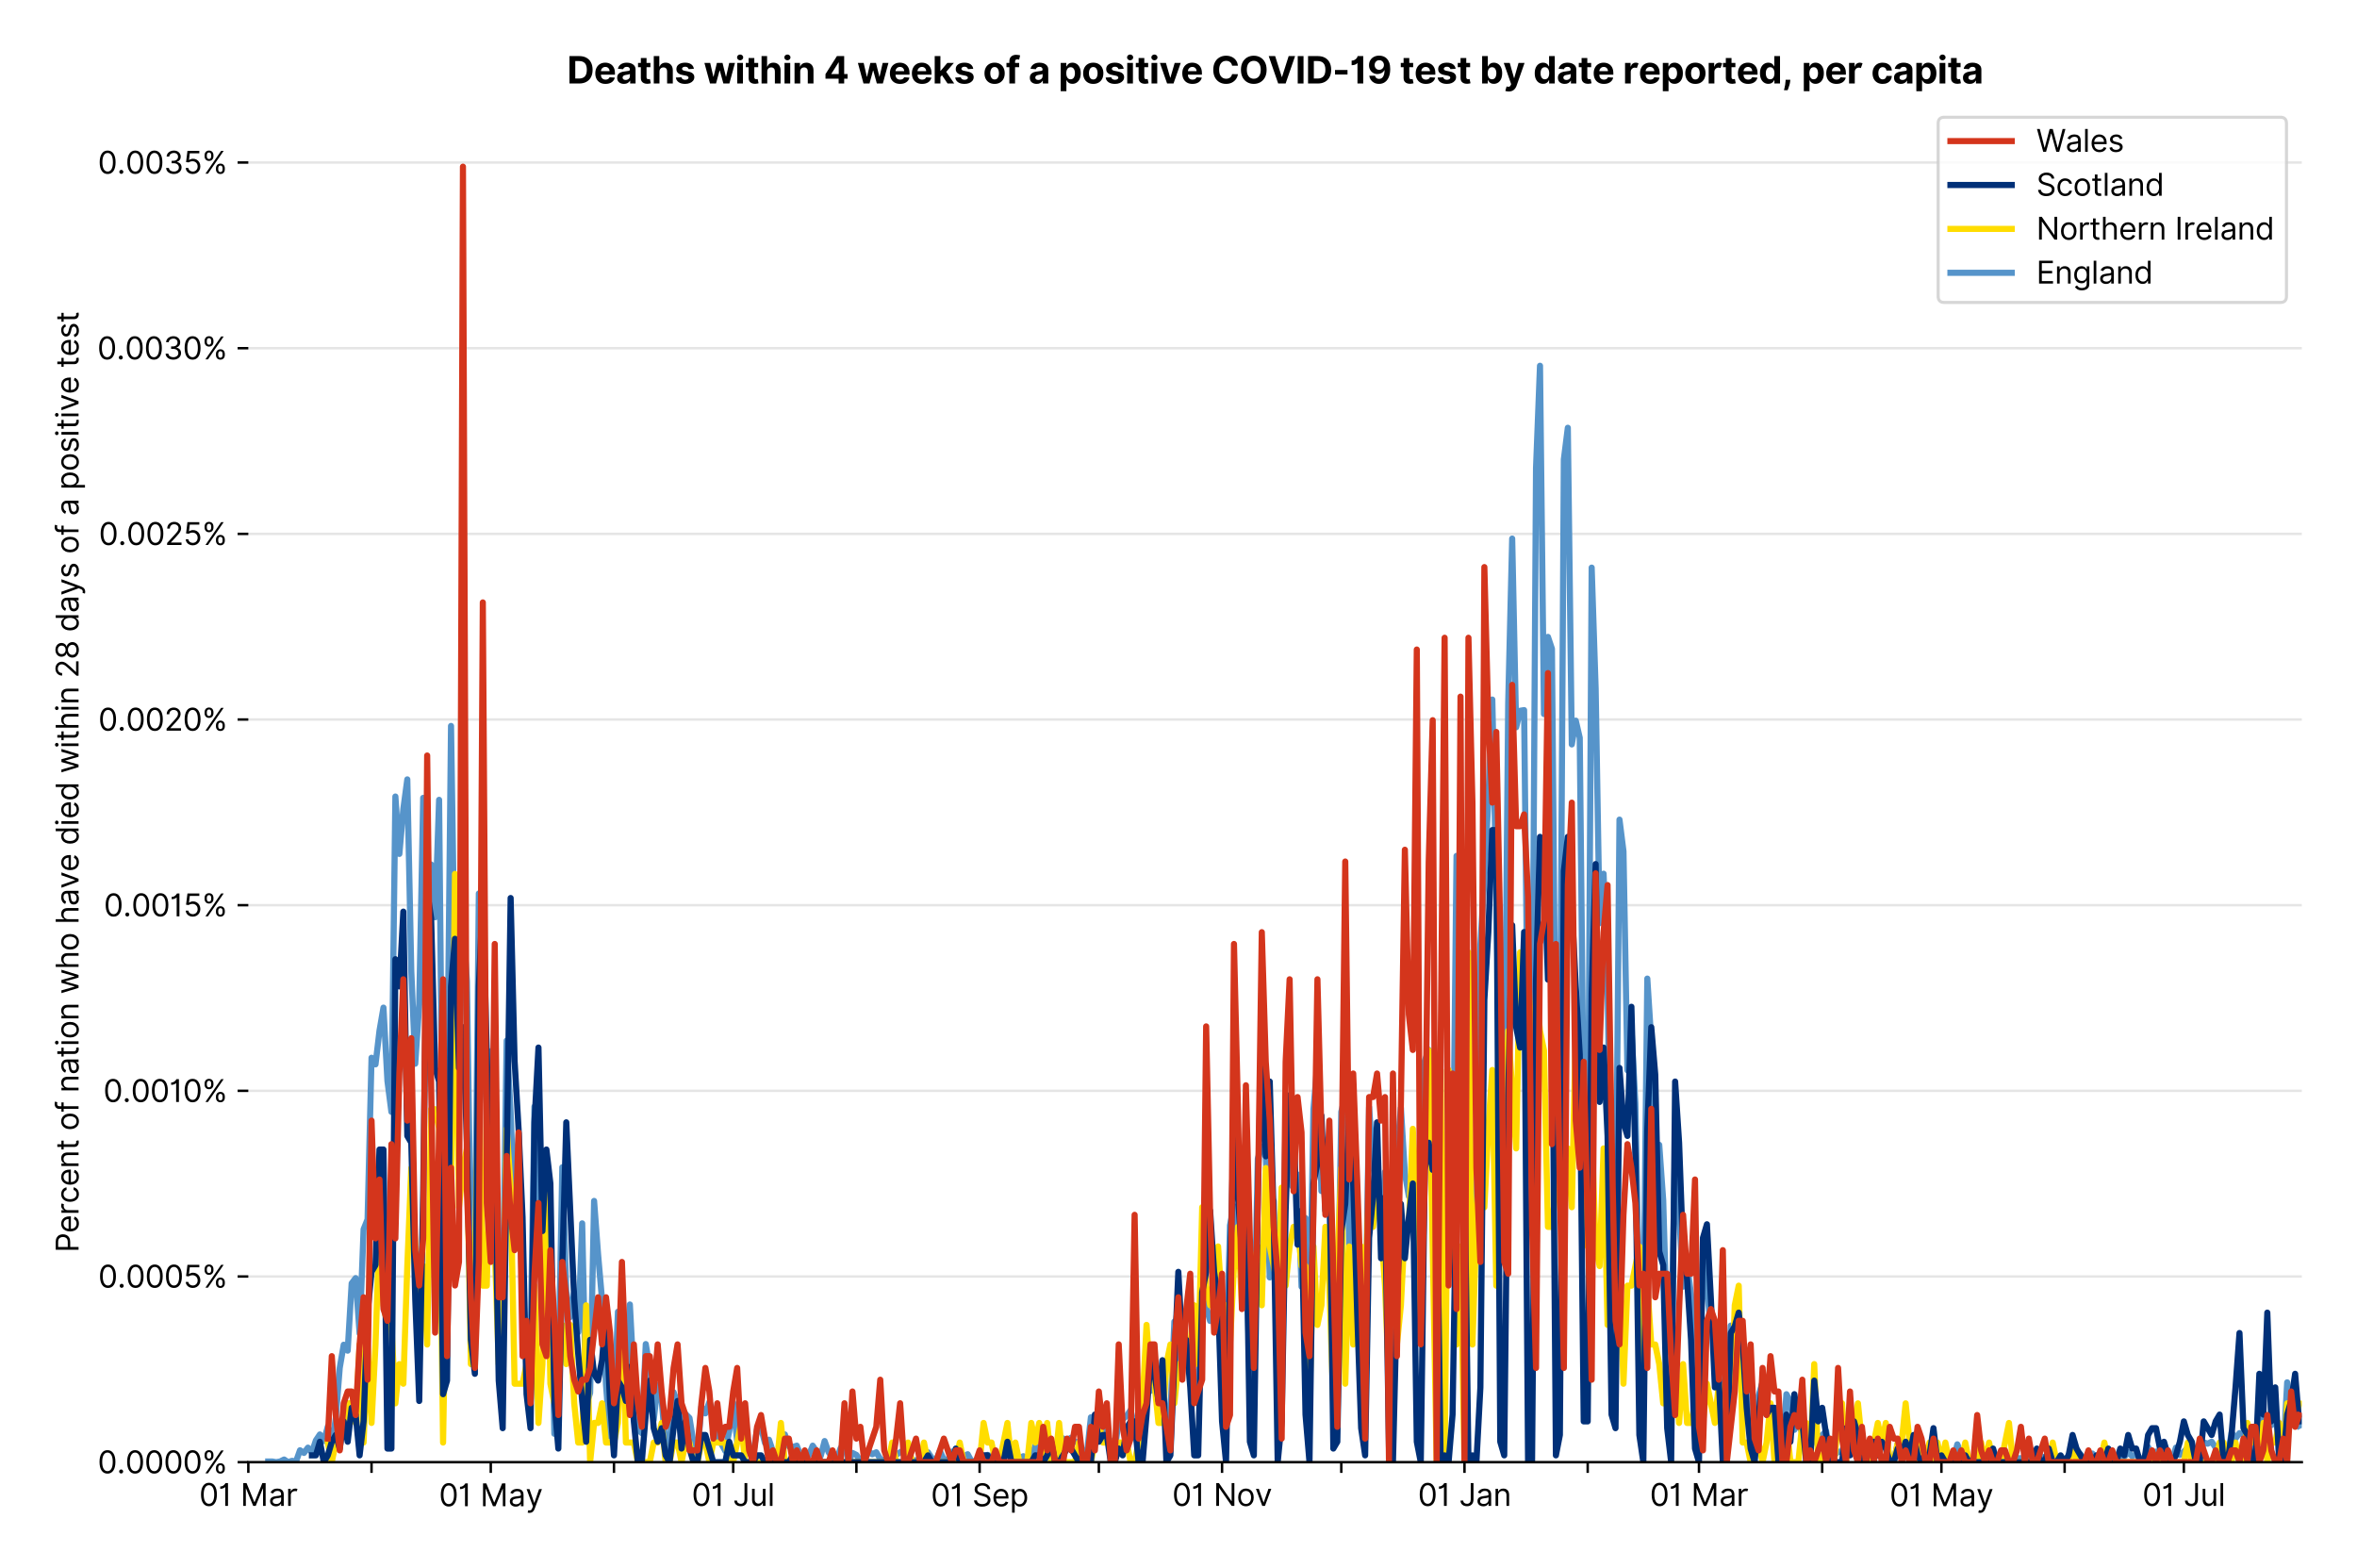 <?xml version="1.0" encoding="utf-8" standalone="no"?>
<!DOCTYPE svg PUBLIC "-//W3C//DTD SVG 1.1//EN"
  "http://www.w3.org/Graphics/SVG/1.1/DTD/svg11.dtd">
<svg version="1.1" viewBox="0 0 768.577 511.234" xmlns="http://www.w3.org/2000/svg" xmlns:xlink="http://www.w3.org/1999/xlink">
 <defs>
  <style type="text/css">*{stroke-linecap:butt;stroke-linejoin:round;}</style>
 </defs>
 <g id="figure_1">
  <g id="patch_1">
   <path d="M 0 511.234 
L 768.577 511.234 
L 768.577 0 
L 0 0 
z
" style="fill:#ffffff;"/>
  </g>
  <g id="axes_1">
   <g id="patch_2">
    <path d="M 80.977 476.745 
L 750.577 476.745 
L 750.577 33.225 
L 80.977 33.225 
z
" style="fill:#ffffff;"/>
   </g>
   <g id="matplotlib.axis_1">
    <g id="xtick_1">
     <g id="line2d_1">
      <defs>
       <path d="M 0 0 
L 0 3.5 
" id="m5202b60e43" style="stroke:#000000;stroke-width:0.8;"/>
      </defs>
      <g>
       <use style="stroke:#000000;stroke-width:0.8;" x="80.977" xlink:href="#m5202b60e43" y="476.745"/>
      </g>
     </g>
     <g id="text_1">
      <!-- 01 Mar -->
      <g transform="translate(64.94 491.018)scale(0.1 -0.1)">
       <defs>
        <path d="M 2000 -64 
Q 1230 -64 806 561 
Q 382 1186 382 2327 
Q 382 3459 809 4088 
Q 1236 4718 2000 4718 
Q 2764 4718 3191 4088 
Q 3618 3459 3618 2327 
Q 3618 1186 3194 561 
Q 2771 -64 2000 -64 
z
M 2000 436 
Q 2509 436 2791 927 
Q 3073 1418 3073 2327 
Q 3073 3234 2789 3730 
Q 2505 4227 2000 4227 
Q 1496 4227 1211 3730 
Q 927 3234 927 2327 
Q 927 1418 1210 927 
Q 1493 436 2000 436 
z
" id="Inter-Regular-30" transform="scale(0.016)"/>
        <path d="M 1973 4655 
L 1973 0 
L 1409 0 
L 1409 3836 
L 1373 3836 
Q 1341 3773 1209 3692 
Q 1077 3611 868 3551 
Q 659 3491 391 3491 
L 391 3964 
Q 661 3964 859 4061 
Q 1057 4159 1190 4291 
Q 1323 4423 1392 4529 
Q 1461 4636 1473 4655 
L 1973 4655 
z
" id="Inter-Regular-31" transform="scale(0.016)"/>
        <path id="Inter-Regular-20" transform="scale(0.016)"/>
        <path d="M 564 4655 
L 1236 4655 
L 2818 791 
L 2873 791 
L 4455 4655 
L 5127 4655 
L 5127 0 
L 4600 0 
L 4600 3536 
L 4555 3536 
L 3100 0 
L 2591 0 
L 1136 3536 
L 1091 3536 
L 1091 0 
L 564 0 
L 564 4655 
z
" id="Inter-Regular-4d" transform="scale(0.016)"/>
        <path d="M 1518 -82 
Q 1186 -82 916 44 
Q 646 170 486 410 
Q 327 650 327 991 
Q 327 1291 445 1478 
Q 564 1666 761 1773 
Q 959 1880 1199 1933 
Q 1439 1986 1682 2018 
Q 2000 2059 2199 2080 
Q 2398 2102 2490 2154 
Q 2582 2207 2582 2336 
L 2582 2355 
Q 2582 2691 2399 2877 
Q 2216 3064 1846 3064 
Q 1461 3064 1243 2895 
Q 1025 2727 936 2536 
L 427 2718 
Q 564 3036 792 3214 
Q 1021 3393 1292 3464 
Q 1564 3536 1827 3536 
Q 1996 3536 2215 3496 
Q 2434 3457 2640 3334 
Q 2846 3211 2982 2963 
Q 3118 2716 3118 2300 
L 3118 0 
L 2582 0 
L 2582 473 
L 2555 473 
Q 2500 359 2373 229 
Q 2246 100 2034 9 
Q 1823 -82 1518 -82 
z
M 1600 400 
Q 1918 400 2137 525 
Q 2357 650 2469 847 
Q 2582 1045 2582 1264 
L 2582 1755 
Q 2548 1714 2433 1681 
Q 2318 1648 2169 1624 
Q 2021 1600 1881 1583 
Q 1741 1566 1655 1555 
Q 1446 1527 1265 1467 
Q 1084 1407 974 1287 
Q 864 1168 864 964 
Q 864 684 1072 542 
Q 1280 400 1600 400 
z
" id="Inter-Regular-61" transform="scale(0.016)"/>
        <path d="M 491 0 
L 491 3491 
L 1009 3491 
L 1009 2964 
L 1046 2964 
Q 1139 3223 1389 3384 
Q 1639 3545 1955 3545 
Q 2100 3545 2209 3511 
Q 2318 3477 2400 3418 
L 2218 2964 
Q 2161 2993 2085 3010 
Q 2009 3027 1909 3027 
Q 1527 3027 1277 2794 
Q 1027 2561 1027 2209 
L 1027 0 
L 491 0 
z
" id="Inter-Regular-72" transform="scale(0.016)"/>
       </defs>
       <use xlink:href="#Inter-Regular-30"/>
       <use x="62.5" xlink:href="#Inter-Regular-31"/>
       <use x="106.676" xlink:href="#Inter-Regular-20"/>
       <use x="134.801" xlink:href="#Inter-Regular-4d"/>
       <use x="225.994" xlink:href="#Inter-Regular-61"/>
       <use x="282.386" xlink:href="#Inter-Regular-72"/>
      </g>
     </g>
    </g>
    <g id="xtick_2">
     <g id="line2d_2">
      <g>
       <use style="stroke:#000000;stroke-width:0.8;" x="121.152" xlink:href="#m5202b60e43" y="476.745"/>
      </g>
     </g>
    </g>
    <g id="xtick_3">
     <g id="line2d_3">
      <g>
       <use style="stroke:#000000;stroke-width:0.8;" x="160.031" xlink:href="#m5202b60e43" y="476.745"/>
      </g>
     </g>
     <g id="text_2">
      <!-- 01 May -->
      <g transform="translate(143.128 491.117)scale(0.1 -0.1)">
       <defs>
        <path d="M 818 -1355 
Q 682 -1355 575 -1333 
Q 468 -1311 427 -1291 
L 564 -818 
Q 857 -893 1053 -814 
Q 1250 -736 1391 -345 
L 1509 -18 
L 218 3491 
L 800 3491 
L 1764 709 
L 1800 709 
L 2764 3491 
L 3346 3491 
L 1846 -564 
Q 1550 -1355 818 -1355 
z
" id="Inter-Regular-79" transform="scale(0.016)"/>
       </defs>
       <use xlink:href="#Inter-Regular-30"/>
       <use x="62.5" xlink:href="#Inter-Regular-31"/>
       <use x="106.676" xlink:href="#Inter-Regular-20"/>
       <use x="134.801" xlink:href="#Inter-Regular-4d"/>
       <use x="225.994" xlink:href="#Inter-Regular-61"/>
       <use x="282.386" xlink:href="#Inter-Regular-79"/>
      </g>
     </g>
    </g>
    <g id="xtick_4">
     <g id="line2d_4">
      <g>
       <use style="stroke:#000000;stroke-width:0.8;" x="200.206" xlink:href="#m5202b60e43" y="476.745"/>
      </g>
     </g>
    </g>
    <g id="xtick_5">
     <g id="line2d_5">
      <g>
       <use style="stroke:#000000;stroke-width:0.8;" x="239.085" xlink:href="#m5202b60e43" y="476.745"/>
      </g>
     </g>
     <g id="text_3">
      <!-- 01 Jul -->
      <g transform="translate(225.542 491.018)scale(0.1 -0.1)">
       <defs>
        <path d="M 2346 4655 
L 2909 4655 
L 2909 1327 
Q 2909 657 2549 296 
Q 2189 -64 1582 -64 
Q 1200 -64 902 76 
Q 605 216 434 475 
Q 264 734 264 1091 
L 818 1091 
Q 818 795 1034 615 
Q 1250 436 1582 436 
Q 1948 436 2147 664 
Q 2346 893 2346 1327 
L 2346 4655 
z
" id="Inter-Regular-4a" transform="scale(0.016)"/>
        <path d="M 2691 1427 
L 2691 3491 
L 3227 3491 
L 3227 0 
L 2691 0 
L 2691 591 
L 2655 591 
Q 2532 325 2273 140 
Q 2014 -45 1618 -45 
Q 1127 -45 809 280 
Q 491 605 491 1273 
L 491 3491 
L 1027 3491 
L 1027 1309 
Q 1027 927 1242 700 
Q 1457 473 1791 473 
Q 1991 473 2199 575 
Q 2407 677 2549 888 
Q 2691 1100 2691 1427 
z
" id="Inter-Regular-75" transform="scale(0.016)"/>
        <path d="M 1027 4655 
L 1027 0 
L 491 0 
L 491 4655 
L 1027 4655 
z
" id="Inter-Regular-6c" transform="scale(0.016)"/>
       </defs>
       <use xlink:href="#Inter-Regular-30"/>
       <use x="62.5" xlink:href="#Inter-Regular-31"/>
       <use x="106.676" xlink:href="#Inter-Regular-20"/>
       <use x="134.801" xlink:href="#Inter-Regular-4a"/>
       <use x="189.063" xlink:href="#Inter-Regular-75"/>
       <use x="247.159" xlink:href="#Inter-Regular-6c"/>
      </g>
     </g>
    </g>
    <g id="xtick_6">
     <g id="line2d_6">
      <g>
       <use style="stroke:#000000;stroke-width:0.8;" x="279.26" xlink:href="#m5202b60e43" y="476.745"/>
      </g>
     </g>
    </g>
    <g id="xtick_7">
     <g id="line2d_7">
      <g>
       <use style="stroke:#000000;stroke-width:0.8;" x="319.436" xlink:href="#m5202b60e43" y="476.745"/>
      </g>
     </g>
     <g id="text_4">
      <!-- 01 Sep -->
      <g transform="translate(303.548 491.117)scale(0.1 -0.1)">
       <defs>
        <path d="M 3109 3491 
Q 3068 3836 2777 4027 
Q 2486 4218 2064 4218 
Q 1600 4218 1318 3999 
Q 1036 3780 1036 3445 
Q 1036 3195 1189 3042 
Q 1343 2889 1553 2803 
Q 1764 2718 1936 2673 
L 2409 2545 
Q 2591 2498 2815 2414 
Q 3039 2330 3244 2185 
Q 3450 2041 3584 1816 
Q 3718 1591 3718 1264 
Q 3718 886 3521 581 
Q 3325 277 2949 97 
Q 2573 -82 2036 -82 
Q 1286 -82 845 272 
Q 405 627 364 1200 
L 946 1200 
Q 968 936 1124 764 
Q 1280 593 1519 510 
Q 1759 427 2036 427 
Q 2359 427 2616 533 
Q 2873 639 3023 828 
Q 3173 1018 3173 1273 
Q 3173 1505 3043 1650 
Q 2914 1795 2702 1886 
Q 2491 1977 2246 2045 
L 1673 2209 
Q 1127 2366 809 2657 
Q 491 2948 491 3418 
Q 491 3809 703 4101 
Q 916 4393 1276 4555 
Q 1636 4718 2082 4718 
Q 2532 4718 2882 4558 
Q 3232 4398 3437 4120 
Q 3643 3843 3655 3491 
L 3109 3491 
z
" id="Inter-Regular-53" transform="scale(0.016)"/>
        <path d="M 1955 -73 
Q 1450 -73 1085 151 
Q 721 375 524 778 
Q 327 1182 327 1718 
Q 327 2255 524 2665 
Q 721 3075 1074 3305 
Q 1427 3536 1900 3536 
Q 2173 3536 2439 3445 
Q 2705 3355 2923 3151 
Q 3141 2948 3270 2614 
Q 3400 2280 3400 1791 
L 3400 1564 
L 866 1564 
Q 884 1005 1183 707 
Q 1482 409 1955 409 
Q 2271 409 2498 545 
Q 2725 682 2827 955 
L 3346 809 
Q 3223 414 2854 170 
Q 2486 -73 1955 -73 
z
M 866 2027 
L 2855 2027 
Q 2855 2470 2595 2762 
Q 2336 3055 1900 3055 
Q 1593 3055 1368 2911 
Q 1143 2768 1013 2533 
Q 884 2298 866 2027 
z
" id="Inter-Regular-65" transform="scale(0.016)"/>
        <path d="M 491 -1309 
L 491 3491 
L 1009 3491 
L 1009 2936 
L 1073 2936 
Q 1132 3027 1237 3169 
Q 1343 3311 1542 3423 
Q 1741 3536 2082 3536 
Q 2523 3536 2859 3315 
Q 3196 3095 3384 2690 
Q 3573 2286 3573 1736 
Q 3573 1182 3384 776 
Q 3196 370 2861 148 
Q 2527 -73 2091 -73 
Q 1755 -73 1552 39 
Q 1350 152 1241 296 
Q 1132 441 1073 536 
L 1027 536 
L 1027 -1309 
L 491 -1309 
z
M 1018 1745 
Q 1018 1152 1276 780 
Q 1534 409 2018 409 
Q 2355 409 2581 587 
Q 2807 766 2921 1069 
Q 3036 1373 3036 1745 
Q 3036 2114 2923 2410 
Q 2811 2707 2585 2881 
Q 2359 3055 2018 3055 
Q 1527 3055 1272 2693 
Q 1018 2332 1018 1745 
z
" id="Inter-Regular-70" transform="scale(0.016)"/>
       </defs>
       <use xlink:href="#Inter-Regular-30"/>
       <use x="62.5" xlink:href="#Inter-Regular-31"/>
       <use x="106.676" xlink:href="#Inter-Regular-20"/>
       <use x="134.801" xlink:href="#Inter-Regular-53"/>
       <use x="198.58" xlink:href="#Inter-Regular-65"/>
       <use x="256.818" xlink:href="#Inter-Regular-70"/>
      </g>
     </g>
    </g>
    <g id="xtick_8">
     <g id="line2d_8">
      <g>
       <use style="stroke:#000000;stroke-width:0.8;" x="358.315" xlink:href="#m5202b60e43" y="476.745"/>
      </g>
     </g>
    </g>
    <g id="xtick_9">
     <g id="line2d_9">
      <g>
       <use style="stroke:#000000;stroke-width:0.8;" x="398.49" xlink:href="#m5202b60e43" y="476.745"/>
      </g>
     </g>
     <g id="text_5">
      <!-- 01 Nov -->
      <g transform="translate(382.219 491.018)scale(0.1 -0.1)">
       <defs>
        <path d="M 4255 4655 
L 4255 0 
L 3709 0 
L 1173 3655 
L 1127 3655 
L 1127 0 
L 564 0 
L 564 4655 
L 1109 4655 
L 3655 991 
L 3700 991 
L 3700 4655 
L 4255 4655 
z
" id="Inter-Regular-4e" transform="scale(0.016)"/>
        <path d="M 1909 -73 
Q 1436 -73 1080 152 
Q 725 377 526 781 
Q 327 1186 327 1727 
Q 327 2273 526 2679 
Q 725 3086 1080 3311 
Q 1436 3536 1909 3536 
Q 2382 3536 2737 3311 
Q 3093 3086 3292 2679 
Q 3491 2273 3491 1727 
Q 3491 1186 3292 781 
Q 3093 377 2737 152 
Q 2382 -73 1909 -73 
z
M 1909 409 
Q 2268 409 2500 593 
Q 2732 777 2843 1077 
Q 2955 1377 2955 1727 
Q 2955 2077 2843 2379 
Q 2732 2682 2500 2868 
Q 2268 3055 1909 3055 
Q 1550 3055 1318 2868 
Q 1086 2682 975 2379 
Q 864 2077 864 1727 
Q 864 1377 975 1077 
Q 1086 777 1318 593 
Q 1550 409 1909 409 
z
" id="Inter-Regular-6f" transform="scale(0.016)"/>
        <path d="M 3346 3491 
L 2055 0 
L 1509 0 
L 218 3491 
L 800 3491 
L 1764 709 
L 1800 709 
L 2764 3491 
L 3346 3491 
z
" id="Inter-Regular-76" transform="scale(0.016)"/>
       </defs>
       <use xlink:href="#Inter-Regular-30"/>
       <use x="62.5" xlink:href="#Inter-Regular-31"/>
       <use x="106.676" xlink:href="#Inter-Regular-20"/>
       <use x="134.801" xlink:href="#Inter-Regular-4e"/>
       <use x="210.085" xlink:href="#Inter-Regular-6f"/>
       <use x="269.744" xlink:href="#Inter-Regular-76"/>
      </g>
     </g>
    </g>
    <g id="xtick_10">
     <g id="line2d_10">
      <g>
       <use style="stroke:#000000;stroke-width:0.8;" x="437.369" xlink:href="#m5202b60e43" y="476.745"/>
      </g>
     </g>
    </g>
    <g id="xtick_11">
     <g id="line2d_11">
      <g>
       <use style="stroke:#000000;stroke-width:0.8;" x="477.544" xlink:href="#m5202b60e43" y="476.745"/>
      </g>
     </g>
     <g id="text_6">
      <!-- 01 Jan -->
      <g transform="translate(462.345 491.018)scale(0.1 -0.1)">
       <defs>
        <path d="M 1027 2100 
L 1027 0 
L 491 0 
L 491 3491 
L 1009 3491 
L 1009 2945 
L 1055 2945 
Q 1177 3211 1427 3373 
Q 1677 3536 2073 3536 
Q 2602 3536 2928 3211 
Q 3255 2886 3255 2218 
L 3255 0 
L 2718 0 
L 2718 2182 
Q 2718 2593 2504 2824 
Q 2291 3055 1918 3055 
Q 1534 3055 1280 2806 
Q 1027 2557 1027 2100 
z
" id="Inter-Regular-6e" transform="scale(0.016)"/>
       </defs>
       <use xlink:href="#Inter-Regular-30"/>
       <use x="62.5" xlink:href="#Inter-Regular-31"/>
       <use x="106.676" xlink:href="#Inter-Regular-20"/>
       <use x="134.801" xlink:href="#Inter-Regular-4a"/>
       <use x="189.063" xlink:href="#Inter-Regular-61"/>
       <use x="245.455" xlink:href="#Inter-Regular-6e"/>
      </g>
     </g>
    </g>
    <g id="xtick_12">
     <g id="line2d_12">
      <g>
       <use style="stroke:#000000;stroke-width:0.8;" x="517.72" xlink:href="#m5202b60e43" y="476.745"/>
      </g>
     </g>
    </g>
    <g id="xtick_13">
     <g id="line2d_13">
      <g>
       <use style="stroke:#000000;stroke-width:0.8;" x="554.007" xlink:href="#m5202b60e43" y="476.745"/>
      </g>
     </g>
     <g id="text_7">
      <!-- 01 Mar -->
      <g transform="translate(537.97 491.018)scale(0.1 -0.1)">
       <use xlink:href="#Inter-Regular-30"/>
       <use x="62.5" xlink:href="#Inter-Regular-31"/>
       <use x="106.676" xlink:href="#Inter-Regular-20"/>
       <use x="134.801" xlink:href="#Inter-Regular-4d"/>
       <use x="225.994" xlink:href="#Inter-Regular-61"/>
       <use x="282.386" xlink:href="#Inter-Regular-72"/>
      </g>
     </g>
    </g>
    <g id="xtick_14">
     <g id="line2d_14">
      <g>
       <use style="stroke:#000000;stroke-width:0.8;" x="594.182" xlink:href="#m5202b60e43" y="476.745"/>
      </g>
     </g>
    </g>
    <g id="xtick_15">
     <g id="line2d_15">
      <g>
       <use style="stroke:#000000;stroke-width:0.8;" x="633.061" xlink:href="#m5202b60e43" y="476.745"/>
      </g>
     </g>
     <g id="text_8">
      <!-- 01 May -->
      <g transform="translate(616.158 491.117)scale(0.1 -0.1)">
       <use xlink:href="#Inter-Regular-30"/>
       <use x="62.5" xlink:href="#Inter-Regular-31"/>
       <use x="106.676" xlink:href="#Inter-Regular-20"/>
       <use x="134.801" xlink:href="#Inter-Regular-4d"/>
       <use x="225.994" xlink:href="#Inter-Regular-61"/>
       <use x="282.386" xlink:href="#Inter-Regular-79"/>
      </g>
     </g>
    </g>
    <g id="xtick_16">
     <g id="line2d_16">
      <g>
       <use style="stroke:#000000;stroke-width:0.8;" x="673.236" xlink:href="#m5202b60e43" y="476.745"/>
      </g>
     </g>
    </g>
    <g id="xtick_17">
     <g id="line2d_17">
      <g>
       <use style="stroke:#000000;stroke-width:0.8;" x="712.116" xlink:href="#m5202b60e43" y="476.745"/>
      </g>
     </g>
     <g id="text_9">
      <!-- 01 Jul -->
      <g transform="translate(698.572 491.018)scale(0.1 -0.1)">
       <use xlink:href="#Inter-Regular-30"/>
       <use x="62.5" xlink:href="#Inter-Regular-31"/>
       <use x="106.676" xlink:href="#Inter-Regular-20"/>
       <use x="134.801" xlink:href="#Inter-Regular-4a"/>
       <use x="189.063" xlink:href="#Inter-Regular-75"/>
       <use x="247.159" xlink:href="#Inter-Regular-6c"/>
      </g>
     </g>
    </g>
   </g>
   <g id="matplotlib.axis_2">
    <g id="ytick_1">
     <g id="line2d_18">
      <path clip-path="url(#p2bf474867f)" d="M 80.977 476.745 
L 750.577 476.745 
" style="fill:none;stroke:#e5e5e5;stroke-linecap:square;stroke-width:0.8;"/>
     </g>
     <g id="line2d_19">
      <defs>
       <path d="M 0 0 
L -3.5 0 
" id="m0932b382c9" style="stroke:#000000;stroke-width:0.8;"/>
      </defs>
      <g>
       <use style="stroke:#000000;stroke-width:0.8;" x="80.977" xlink:href="#m0932b382c9" y="476.745"/>
      </g>
     </g>
     <g id="text_10">
      <!-- 0.0000% -->
      <g transform="translate(31.845 480.382)scale(0.1 -0.1)">
       <defs>
        <path d="M 882 -36 
Q 714 -36 593 84 
Q 473 205 473 373 
Q 473 541 593 661 
Q 714 782 882 782 
Q 1050 782 1170 661 
Q 1291 541 1291 373 
Q 1291 205 1170 84 
Q 1050 -36 882 -36 
z
" id="Inter-Regular-2e" transform="scale(0.016)"/>
        <path d="M 2855 873 
L 2855 1118 
Q 2855 1373 2960 1585 
Q 3066 1798 3269 1926 
Q 3473 2055 3764 2055 
Q 4059 2055 4259 1926 
Q 4459 1798 4561 1585 
Q 4664 1373 4664 1118 
L 4664 873 
Q 4664 618 4560 405 
Q 4457 193 4256 64 
Q 4055 -64 3764 -64 
Q 3468 -64 3266 64 
Q 3064 193 2959 405 
Q 2855 618 2855 873 
z
M 536 3536 
L 536 3782 
Q 536 4036 642 4248 
Q 748 4461 951 4589 
Q 1155 4718 1446 4718 
Q 1741 4718 1941 4589 
Q 2141 4461 2243 4248 
Q 2346 4036 2346 3782 
L 2346 3536 
Q 2346 3282 2242 3069 
Q 2139 2857 1937 2728 
Q 1736 2600 1446 2600 
Q 1150 2600 948 2728 
Q 746 2857 641 3069 
Q 536 3282 536 3536 
z
M 709 0 
L 3909 4655 
L 4427 4655 
L 1227 0 
L 709 0 
z
M 3318 1118 
L 3318 873 
Q 3318 661 3418 494 
Q 3518 327 3764 327 
Q 4002 327 4101 494 
Q 4200 661 4200 873 
L 4200 1118 
Q 4200 1330 4104 1497 
Q 4009 1664 3764 1664 
Q 3525 1664 3421 1497 
Q 3318 1330 3318 1118 
z
M 1000 3782 
L 1000 3536 
Q 1000 3325 1100 3158 
Q 1200 2991 1446 2991 
Q 1684 2991 1783 3158 
Q 1882 3325 1882 3536 
L 1882 3782 
Q 1882 3993 1786 4160 
Q 1691 4327 1446 4327 
Q 1207 4327 1103 4160 
Q 1000 3993 1000 3782 
z
" id="Inter-Regular-25" transform="scale(0.016)"/>
       </defs>
       <use xlink:href="#Inter-Regular-30"/>
       <use x="62.5" xlink:href="#Inter-Regular-2e"/>
       <use x="90.057" xlink:href="#Inter-Regular-30"/>
       <use x="152.557" xlink:href="#Inter-Regular-30"/>
       <use x="215.057" xlink:href="#Inter-Regular-30"/>
       <use x="277.557" xlink:href="#Inter-Regular-30"/>
       <use x="340.057" xlink:href="#Inter-Regular-25"/>
      </g>
     </g>
    </g>
    <g id="ytick_2">
     <g id="line2d_20">
      <path clip-path="url(#p2bf474867f)" d="M 80.977 416.21 
L 750.577 416.21 
" style="fill:none;stroke:#e5e5e5;stroke-linecap:square;stroke-width:0.8;"/>
     </g>
     <g id="line2d_21">
      <g>
       <use style="stroke:#000000;stroke-width:0.8;" x="80.977" xlink:href="#m0932b382c9" y="416.21"/>
      </g>
     </g>
     <g id="text_11">
      <!-- 0.0005% -->
      <g transform="translate(32.016 419.846)scale(0.1 -0.1)">
       <defs>
        <path d="M 1936 -64 
Q 1536 -64 1216 95 
Q 896 255 702 532 
Q 509 809 491 1164 
L 1036 1164 
Q 1068 848 1324 642 
Q 1580 436 1936 436 
Q 2223 436 2447 570 
Q 2671 705 2799 940 
Q 2927 1175 2927 1473 
Q 2927 1777 2794 2017 
Q 2661 2257 2429 2395 
Q 2198 2534 1900 2536 
Q 1686 2539 1461 2472 
Q 1236 2405 1091 2300 
L 564 2364 
L 846 4655 
L 3264 4655 
L 3264 4155 
L 1318 4155 
L 1155 2782 
L 1182 2782 
Q 1325 2895 1541 2970 
Q 1757 3045 1991 3045 
Q 2418 3045 2753 2842 
Q 3089 2639 3281 2286 
Q 3473 1934 3473 1482 
Q 3473 1036 3274 687 
Q 3075 339 2727 137 
Q 2380 -64 1936 -64 
z
" id="Inter-Regular-35" transform="scale(0.016)"/>
       </defs>
       <use xlink:href="#Inter-Regular-30"/>
       <use x="62.5" xlink:href="#Inter-Regular-2e"/>
       <use x="90.057" xlink:href="#Inter-Regular-30"/>
       <use x="152.557" xlink:href="#Inter-Regular-30"/>
       <use x="215.057" xlink:href="#Inter-Regular-30"/>
       <use x="277.557" xlink:href="#Inter-Regular-35"/>
       <use x="338.352" xlink:href="#Inter-Regular-25"/>
      </g>
     </g>
    </g>
    <g id="ytick_3">
     <g id="line2d_22">
      <path clip-path="url(#p2bf474867f)" d="M 80.977 355.674 
L 750.577 355.674 
" style="fill:none;stroke:#e5e5e5;stroke-linecap:square;stroke-width:0.8;"/>
     </g>
     <g id="line2d_23">
      <g>
       <use style="stroke:#000000;stroke-width:0.8;" x="80.977" xlink:href="#m0932b382c9" y="355.674"/>
      </g>
     </g>
     <g id="text_12">
      <!-- 0.0010% -->
      <g transform="translate(33.678 359.311)scale(0.1 -0.1)">
       <use xlink:href="#Inter-Regular-30"/>
       <use x="62.5" xlink:href="#Inter-Regular-2e"/>
       <use x="90.057" xlink:href="#Inter-Regular-30"/>
       <use x="152.557" xlink:href="#Inter-Regular-30"/>
       <use x="215.057" xlink:href="#Inter-Regular-31"/>
       <use x="259.233" xlink:href="#Inter-Regular-30"/>
       <use x="321.733" xlink:href="#Inter-Regular-25"/>
      </g>
     </g>
    </g>
    <g id="ytick_4">
     <g id="line2d_24">
      <path clip-path="url(#p2bf474867f)" d="M 80.977 295.139 
L 750.577 295.139 
" style="fill:none;stroke:#e5e5e5;stroke-linecap:square;stroke-width:0.8;"/>
     </g>
     <g id="line2d_25">
      <g>
       <use style="stroke:#000000;stroke-width:0.8;" x="80.977" xlink:href="#m0932b382c9" y="295.139"/>
      </g>
     </g>
     <g id="text_13">
      <!-- 0.0015% -->
      <g transform="translate(33.848 298.776)scale(0.1 -0.1)">
       <use xlink:href="#Inter-Regular-30"/>
       <use x="62.5" xlink:href="#Inter-Regular-2e"/>
       <use x="90.057" xlink:href="#Inter-Regular-30"/>
       <use x="152.557" xlink:href="#Inter-Regular-30"/>
       <use x="215.057" xlink:href="#Inter-Regular-31"/>
       <use x="259.233" xlink:href="#Inter-Regular-35"/>
       <use x="320.028" xlink:href="#Inter-Regular-25"/>
      </g>
     </g>
    </g>
    <g id="ytick_5">
     <g id="line2d_26">
      <path clip-path="url(#p2bf474867f)" d="M 80.977 234.604 
L 750.577 234.604 
" style="fill:none;stroke:#e5e5e5;stroke-linecap:square;stroke-width:0.8;"/>
     </g>
     <g id="line2d_27">
      <g>
       <use style="stroke:#000000;stroke-width:0.8;" x="80.977" xlink:href="#m0932b382c9" y="234.604"/>
      </g>
     </g>
     <g id="text_14">
      <!-- 0.0020% -->
      <g transform="translate(32.044 238.241)scale(0.1 -0.1)">
       <defs>
        <path d="M 482 0 
L 482 409 
L 2018 2091 
Q 2289 2386 2464 2605 
Q 2639 2825 2724 3019 
Q 2809 3214 2809 3427 
Q 2809 3795 2553 4011 
Q 2298 4227 1918 4227 
Q 1514 4227 1275 3985 
Q 1036 3743 1036 3345 
L 500 3345 
Q 500 3755 688 4064 
Q 877 4373 1203 4545 
Q 1530 4718 1936 4718 
Q 2346 4718 2661 4545 
Q 2977 4373 3156 4079 
Q 3336 3786 3336 3427 
Q 3336 3170 3244 2926 
Q 3152 2682 2926 2383 
Q 2700 2084 2300 1655 
L 1255 536 
L 1255 500 
L 3418 500 
L 3418 0 
L 482 0 
z
" id="Inter-Regular-32" transform="scale(0.016)"/>
       </defs>
       <use xlink:href="#Inter-Regular-30"/>
       <use x="62.5" xlink:href="#Inter-Regular-2e"/>
       <use x="90.057" xlink:href="#Inter-Regular-30"/>
       <use x="152.557" xlink:href="#Inter-Regular-30"/>
       <use x="215.057" xlink:href="#Inter-Regular-32"/>
       <use x="275.568" xlink:href="#Inter-Regular-30"/>
       <use x="338.068" xlink:href="#Inter-Regular-25"/>
      </g>
     </g>
    </g>
    <g id="ytick_6">
     <g id="line2d_28">
      <path clip-path="url(#p2bf474867f)" d="M 80.977 174.069 
L 750.577 174.069 
" style="fill:none;stroke:#e5e5e5;stroke-linecap:square;stroke-width:0.8;"/>
     </g>
     <g id="line2d_29">
      <g>
       <use style="stroke:#000000;stroke-width:0.8;" x="80.977" xlink:href="#m0932b382c9" y="174.069"/>
      </g>
     </g>
     <g id="text_15">
      <!-- 0.0025% -->
      <g transform="translate(32.214 177.705)scale(0.1 -0.1)">
       <use xlink:href="#Inter-Regular-30"/>
       <use x="62.5" xlink:href="#Inter-Regular-2e"/>
       <use x="90.057" xlink:href="#Inter-Regular-30"/>
       <use x="152.557" xlink:href="#Inter-Regular-30"/>
       <use x="215.057" xlink:href="#Inter-Regular-32"/>
       <use x="275.568" xlink:href="#Inter-Regular-35"/>
       <use x="336.364" xlink:href="#Inter-Regular-25"/>
      </g>
     </g>
    </g>
    <g id="ytick_7">
     <g id="line2d_30">
      <path clip-path="url(#p2bf474867f)" d="M 80.977 113.533 
L 750.577 113.533 
" style="fill:none;stroke:#e5e5e5;stroke-linecap:square;stroke-width:0.8;"/>
     </g>
     <g id="line2d_31">
      <g>
       <use style="stroke:#000000;stroke-width:0.8;" x="80.977" xlink:href="#m0932b382c9" y="113.533"/>
      </g>
     </g>
     <g id="text_16">
      <!-- 0.0030% -->
      <g transform="translate(31.731 117.17)scale(0.1 -0.1)">
       <defs>
        <path d="M 2055 -64 
Q 1605 -64 1253 90 
Q 902 245 696 521 
Q 491 798 473 1164 
L 1046 1164 
Q 1071 827 1356 631 
Q 1641 436 2046 436 
Q 2493 436 2783 664 
Q 3073 893 3073 1264 
Q 3073 1650 2787 1893 
Q 2502 2136 1973 2136 
L 1600 2136 
L 1600 2636 
L 1973 2636 
Q 2386 2636 2647 2856 
Q 2909 3077 2909 3445 
Q 2909 3798 2679 4012 
Q 2450 4227 2064 4227 
Q 1823 4227 1610 4139 
Q 1398 4052 1264 3887 
Q 1130 3723 1118 3491 
L 573 3491 
Q 586 3857 793 4133 
Q 1000 4409 1335 4563 
Q 1671 4718 2073 4718 
Q 2505 4718 2814 4544 
Q 3123 4370 3289 4086 
Q 3455 3802 3455 3473 
Q 3455 3080 3249 2802 
Q 3043 2525 2691 2418 
L 2691 2382 
Q 3132 2309 3379 2008 
Q 3627 1707 3627 1264 
Q 3627 884 3421 583 
Q 3216 282 2861 109 
Q 2507 -64 2055 -64 
z
" id="Inter-Regular-33" transform="scale(0.016)"/>
       </defs>
       <use xlink:href="#Inter-Regular-30"/>
       <use x="62.5" xlink:href="#Inter-Regular-2e"/>
       <use x="90.057" xlink:href="#Inter-Regular-30"/>
       <use x="152.557" xlink:href="#Inter-Regular-30"/>
       <use x="215.057" xlink:href="#Inter-Regular-33"/>
       <use x="278.693" xlink:href="#Inter-Regular-30"/>
       <use x="341.193" xlink:href="#Inter-Regular-25"/>
      </g>
     </g>
    </g>
    <g id="ytick_8">
     <g id="line2d_32">
      <path clip-path="url(#p2bf474867f)" d="M 80.977 52.998 
L 750.577 52.998 
" style="fill:none;stroke:#e5e5e5;stroke-linecap:square;stroke-width:0.8;"/>
     </g>
     <g id="line2d_33">
      <g>
       <use style="stroke:#000000;stroke-width:0.8;" x="80.977" xlink:href="#m0932b382c9" y="52.998"/>
      </g>
     </g>
     <g id="text_17">
      <!-- 0.0035% -->
      <g transform="translate(31.902 56.635)scale(0.1 -0.1)">
       <use xlink:href="#Inter-Regular-30"/>
       <use x="62.5" xlink:href="#Inter-Regular-2e"/>
       <use x="90.057" xlink:href="#Inter-Regular-30"/>
       <use x="152.557" xlink:href="#Inter-Regular-30"/>
       <use x="215.057" xlink:href="#Inter-Regular-33"/>
       <use x="278.693" xlink:href="#Inter-Regular-35"/>
       <use x="339.489" xlink:href="#Inter-Regular-25"/>
      </g>
     </g>
    </g>
    <g id="text_18">
     <!-- Percent of nation who have died within 28 days of a positive test -->
     <g transform="translate(25.614 408.396)rotate(-90)scale(0.1 -0.1)">
      <defs>
       <path d="M 564 0 
L 564 4655 
L 2136 4655 
Q 2684 4655 3033 4458 
Q 3382 4261 3550 3927 
Q 3718 3593 3718 3182 
Q 3718 2770 3551 2434 
Q 3384 2098 3036 1899 
Q 2689 1700 2146 1700 
L 1127 1700 
L 1127 0 
L 564 0 
z
M 1127 2200 
L 2127 2200 
Q 2689 2200 2926 2482 
Q 3164 2764 3164 3182 
Q 3164 3602 2925 3878 
Q 2686 4155 2118 4155 
L 1127 4155 
L 1127 2200 
z
" id="Inter-Regular-50" transform="scale(0.016)"/>
       <path d="M 1909 -73 
Q 1418 -73 1063 159 
Q 709 391 518 798 
Q 327 1205 327 1727 
Q 327 2259 524 2667 
Q 721 3075 1074 3305 
Q 1427 3536 1900 3536 
Q 2268 3536 2563 3400 
Q 2859 3264 3047 3018 
Q 3236 2773 3282 2445 
L 2746 2445 
Q 2684 2684 2474 2869 
Q 2264 3055 1909 3055 
Q 1439 3055 1151 2697 
Q 864 2339 864 1745 
Q 864 1139 1148 774 
Q 1432 409 1909 409 
Q 2223 409 2447 570 
Q 2671 732 2746 1018 
L 3282 1018 
Q 3236 709 3058 462 
Q 2880 216 2588 71 
Q 2296 -73 1909 -73 
z
" id="Inter-Regular-63" transform="scale(0.016)"/>
       <path d="M 2009 3491 
L 2009 3036 
L 1264 3036 
L 1264 1000 
Q 1264 773 1331 660 
Q 1398 548 1503 510 
Q 1609 473 1727 473 
Q 1816 473 1873 483 
Q 1930 493 1964 500 
L 2073 18 
Q 2018 -2 1920 -23 
Q 1823 -45 1673 -45 
Q 1446 -45 1228 52 
Q 1011 150 869 350 
Q 727 550 727 855 
L 727 3036 
L 200 3036 
L 200 3491 
L 727 3491 
L 727 4327 
L 1264 4327 
L 1264 3491 
L 2009 3491 
z
" id="Inter-Regular-74" transform="scale(0.016)"/>
       <path d="M 2046 3491 
L 2046 3036 
L 1264 3036 
L 1264 0 
L 727 0 
L 727 3036 
L 164 3036 
L 164 3491 
L 727 3491 
L 727 3973 
Q 727 4273 868 4473 
Q 1009 4673 1234 4773 
Q 1459 4873 1709 4873 
Q 1907 4873 2032 4841 
Q 2157 4809 2218 4782 
L 2064 4318 
Q 2023 4332 1951 4352 
Q 1880 4373 1764 4373 
Q 1498 4373 1381 4239 
Q 1264 4105 1264 3845 
L 1264 3491 
L 2046 3491 
z
" id="Inter-Regular-66" transform="scale(0.016)"/>
       <path d="M 491 0 
L 491 3491 
L 1027 3491 
L 1027 0 
L 491 0 
z
M 764 4073 
Q 607 4073 494 4179 
Q 382 4286 382 4436 
Q 382 4586 494 4693 
Q 607 4800 764 4800 
Q 921 4800 1033 4693 
Q 1146 4586 1146 4436 
Q 1146 4286 1033 4179 
Q 921 4073 764 4073 
z
" id="Inter-Regular-69" transform="scale(0.016)"/>
       <path d="M 1282 0 
L 218 3491 
L 782 3491 
L 1536 818 
L 1573 818 
L 2318 3491 
L 2891 3491 
L 3627 827 
L 3664 827 
L 4418 3491 
L 4982 3491 
L 3918 0 
L 3391 0 
L 2627 2682 
L 2573 2682 
L 1809 0 
L 1282 0 
z
" id="Inter-Regular-77" transform="scale(0.016)"/>
       <path d="M 1027 2100 
L 1027 0 
L 491 0 
L 491 4655 
L 1027 4655 
L 1027 2945 
L 1073 2945 
Q 1196 3216 1442 3376 
Q 1689 3536 2100 3536 
Q 2636 3536 2963 3213 
Q 3291 2891 3291 2218 
L 3291 0 
L 2755 0 
L 2755 2182 
Q 2755 2598 2540 2826 
Q 2325 3055 1946 3055 
Q 1548 3055 1287 2806 
Q 1027 2557 1027 2100 
z
" id="Inter-Regular-68" transform="scale(0.016)"/>
       <path d="M 1809 -73 
Q 1373 -73 1039 148 
Q 705 370 516 776 
Q 327 1182 327 1736 
Q 327 2286 516 2690 
Q 705 3095 1041 3315 
Q 1377 3536 1818 3536 
Q 2159 3536 2358 3423 
Q 2557 3311 2662 3169 
Q 2768 3027 2827 2936 
L 2873 2936 
L 2873 4655 
L 3409 4655 
L 3409 0 
L 2891 0 
L 2891 536 
L 2827 536 
Q 2768 441 2659 296 
Q 2550 152 2348 39 
Q 2146 -73 1809 -73 
z
M 1882 409 
Q 2366 409 2624 780 
Q 2882 1152 2882 1745 
Q 2882 2332 2627 2693 
Q 2373 3055 1882 3055 
Q 1541 3055 1315 2881 
Q 1089 2707 976 2410 
Q 864 2114 864 1745 
Q 864 1373 978 1069 
Q 1093 766 1319 587 
Q 1546 409 1882 409 
z
" id="Inter-Regular-64" transform="scale(0.016)"/>
       <path d="M 1973 -64 
Q 1505 -64 1147 103 
Q 789 270 589 564 
Q 389 859 391 1236 
Q 389 1532 507 1783 
Q 625 2034 830 2203 
Q 1036 2373 1291 2418 
L 1291 2445 
Q 957 2532 759 2821 
Q 561 3111 564 3482 
Q 561 3836 743 4115 
Q 925 4395 1244 4556 
Q 1564 4718 1973 4718 
Q 2377 4718 2695 4556 
Q 3014 4395 3197 4115 
Q 3380 3836 3382 3482 
Q 3380 3111 3181 2821 
Q 2982 2532 2655 2445 
L 2655 2418 
Q 2907 2373 3109 2203 
Q 3311 2034 3431 1783 
Q 3552 1532 3555 1236 
Q 3552 859 3351 564 
Q 3150 270 2794 103 
Q 2439 -64 1973 -64 
z
M 1973 436 
Q 2446 436 2722 662 
Q 2998 889 3000 1264 
Q 2998 1527 2864 1729 
Q 2730 1932 2499 2048 
Q 2268 2164 1973 2164 
Q 1675 2164 1442 2048 
Q 1209 1932 1076 1729 
Q 943 1527 946 1264 
Q 943 889 1218 662 
Q 1493 436 1973 436 
z
M 1973 2645 
Q 2348 2645 2591 2864 
Q 2834 3084 2836 3445 
Q 2834 3800 2596 4013 
Q 2359 4227 1973 4227 
Q 1582 4227 1344 4013 
Q 1107 3800 1109 3445 
Q 1107 3084 1349 2864 
Q 1591 2645 1973 2645 
z
" id="Inter-Regular-38" transform="scale(0.016)"/>
       <path d="M 2964 2709 
L 2482 2573 
Q 2411 2755 2245 2914 
Q 2080 3073 1727 3073 
Q 1407 3073 1194 2926 
Q 982 2780 982 2555 
Q 982 2355 1127 2239 
Q 1273 2123 1582 2045 
L 2100 1918 
Q 3027 1691 3027 973 
Q 3027 673 2855 436 
Q 2684 200 2377 63 
Q 2071 -73 1664 -73 
Q 1130 -73 780 159 
Q 430 391 336 836 
L 846 964 
Q 989 400 1655 400 
Q 2030 400 2251 560 
Q 2473 720 2473 945 
Q 2473 1316 1955 1436 
L 1373 1573 
Q 893 1686 669 1926 
Q 446 2166 446 2527 
Q 446 2823 613 3050 
Q 780 3277 1069 3406 
Q 1359 3536 1727 3536 
Q 2246 3536 2542 3309 
Q 2839 3082 2964 2709 
z
" id="Inter-Regular-73" transform="scale(0.016)"/>
      </defs>
      <use xlink:href="#Inter-Regular-50"/>
      <use x="63.494" xlink:href="#Inter-Regular-65"/>
      <use x="121.733" xlink:href="#Inter-Regular-72"/>
      <use x="160.085" xlink:href="#Inter-Regular-63"/>
      <use x="215.909" xlink:href="#Inter-Regular-65"/>
      <use x="274.148" xlink:href="#Inter-Regular-6e"/>
      <use x="332.671" xlink:href="#Inter-Regular-74"/>
      <use x="369.034" xlink:href="#Inter-Regular-20"/>
      <use x="397.159" xlink:href="#Inter-Regular-6f"/>
      <use x="456.818" xlink:href="#Inter-Regular-66"/>
      <use x="492.898" xlink:href="#Inter-Regular-20"/>
      <use x="521.023" xlink:href="#Inter-Regular-6e"/>
      <use x="579.546" xlink:href="#Inter-Regular-61"/>
      <use x="635.938" xlink:href="#Inter-Regular-74"/>
      <use x="672.301" xlink:href="#Inter-Regular-69"/>
      <use x="696.023" xlink:href="#Inter-Regular-6f"/>
      <use x="755.682" xlink:href="#Inter-Regular-6e"/>
      <use x="814.205" xlink:href="#Inter-Regular-20"/>
      <use x="842.33" xlink:href="#Inter-Regular-77"/>
      <use x="923.58" xlink:href="#Inter-Regular-68"/>
      <use x="982.671" xlink:href="#Inter-Regular-6f"/>
      <use x="1042.33" xlink:href="#Inter-Regular-20"/>
      <use x="1070.455" xlink:href="#Inter-Regular-68"/>
      <use x="1129.546" xlink:href="#Inter-Regular-61"/>
      <use x="1185.938" xlink:href="#Inter-Regular-76"/>
      <use x="1241.62" xlink:href="#Inter-Regular-65"/>
      <use x="1299.858" xlink:href="#Inter-Regular-20"/>
      <use x="1327.983" xlink:href="#Inter-Regular-64"/>
      <use x="1390.057" xlink:href="#Inter-Regular-69"/>
      <use x="1413.779" xlink:href="#Inter-Regular-65"/>
      <use x="1472.017" xlink:href="#Inter-Regular-64"/>
      <use x="1534.091" xlink:href="#Inter-Regular-20"/>
      <use x="1562.216" xlink:href="#Inter-Regular-77"/>
      <use x="1643.466" xlink:href="#Inter-Regular-69"/>
      <use x="1667.188" xlink:href="#Inter-Regular-74"/>
      <use x="1703.551" xlink:href="#Inter-Regular-68"/>
      <use x="1762.642" xlink:href="#Inter-Regular-69"/>
      <use x="1786.364" xlink:href="#Inter-Regular-6e"/>
      <use x="1844.887" xlink:href="#Inter-Regular-20"/>
      <use x="1873.012" xlink:href="#Inter-Regular-32"/>
      <use x="1933.523" xlink:href="#Inter-Regular-38"/>
      <use x="1995.171" xlink:href="#Inter-Regular-20"/>
      <use x="2023.296" xlink:href="#Inter-Regular-64"/>
      <use x="2085.37" xlink:href="#Inter-Regular-61"/>
      <use x="2141.762" xlink:href="#Inter-Regular-79"/>
      <use x="2197.444" xlink:href="#Inter-Regular-73"/>
      <use x="2249.716" xlink:href="#Inter-Regular-20"/>
      <use x="2277.841" xlink:href="#Inter-Regular-6f"/>
      <use x="2337.5" xlink:href="#Inter-Regular-66"/>
      <use x="2373.58" xlink:href="#Inter-Regular-20"/>
      <use x="2401.705" xlink:href="#Inter-Regular-61"/>
      <use x="2458.097" xlink:href="#Inter-Regular-20"/>
      <use x="2486.222" xlink:href="#Inter-Regular-70"/>
      <use x="2547.16" xlink:href="#Inter-Regular-6f"/>
      <use x="2606.819" xlink:href="#Inter-Regular-73"/>
      <use x="2659.091" xlink:href="#Inter-Regular-69"/>
      <use x="2682.813" xlink:href="#Inter-Regular-74"/>
      <use x="2719.177" xlink:href="#Inter-Regular-69"/>
      <use x="2742.898" xlink:href="#Inter-Regular-76"/>
      <use x="2798.58" xlink:href="#Inter-Regular-65"/>
      <use x="2856.819" xlink:href="#Inter-Regular-20"/>
      <use x="2884.944" xlink:href="#Inter-Regular-74"/>
      <use x="2921.307" xlink:href="#Inter-Regular-65"/>
      <use x="2979.546" xlink:href="#Inter-Regular-73"/>
      <use x="3031.819" xlink:href="#Inter-Regular-74"/>
     </g>
    </g>
   </g>
   <g id="line2d_34">
    <path clip-path="url(#p2bf474867f)" d="M 87.456 476.53 
L 88.752 476.53 
L 90.048 476.745 
L 91.344 476.53 
L 92.64 475.885 
L 93.936 476.745 
L 95.232 476.315 
L 96.528 476.53 
L 97.824 472.873 
L 99.12 473.734 
L 100.416 472.013 
L 101.712 473.519 
L 103.008 469.647 
L 104.304 467.711 
L 105.6 469.862 
L 106.896 465.13 
L 108.192 471.583 
L 109.488 462.334 
L 110.784 445.986 
L 112.08 438.458 
L 113.376 440.394 
L 114.672 418.454 
L 115.968 416.733 
L 117.264 434.801 
L 118.56 400.816 
L 119.856 397.59 
L 121.152 344.892 
L 122.448 347.043 
L 123.744 336.073 
L 125.04 328.544 
L 126.336 352.42 
L 127.632 362.529 
L 128.928 259.714 
L 130.224 278.427 
L 131.52 263.801 
L 132.815 254.121 
L 134.111 316.499 
L 135.407 346.827 
L 136.703 327.469 
L 137.999 260.144 
L 139.295 319.726 
L 140.591 281.869 
L 141.887 299.076 
L 143.183 260.789 
L 144.479 395.009 
L 145.775 361.454 
L 147.071 236.699 
L 148.367 320.801 
L 149.663 348.978 
L 150.959 300.152 
L 152.255 319.941 
L 153.551 406.409 
L 154.847 414.582 
L 156.143 291.333 
L 157.439 346.827 
L 158.735 359.948 
L 160.031 342.741 
L 161.327 372.424 
L 162.623 428.994 
L 163.919 423.616 
L 165.215 339.299 
L 166.511 362.96 
L 167.807 395.654 
L 169.103 369.628 
L 170.399 428.133 
L 171.695 435.877 
L 172.991 439.318 
L 174.287 360.809 
L 175.583 398.881 
L 176.879 411.571 
L 178.175 416.518 
L 179.471 401.892 
L 180.766 467.496 
L 182.062 447.922 
L 183.358 380.597 
L 184.654 421.035 
L 185.95 429.424 
L 187.246 421.466 
L 188.542 434.371 
L 189.838 398.881 
L 191.134 458.247 
L 192.43 454.16 
L 193.726 391.567 
L 195.022 408.99 
L 196.318 423.832 
L 197.614 451.579 
L 198.91 468.356 
L 200.206 459.752 
L 201.502 427.703 
L 202.798 429.854 
L 204.094 452.654 
L 205.39 425.337 
L 206.686 449.643 
L 207.982 466.205 
L 209.278 467.281 
L 210.574 438.243 
L 211.87 445.986 
L 213.166 462.979 
L 214.462 451.579 
L 215.758 456.526 
L 217.054 471.798 
L 218.35 471.368 
L 219.646 453.945 
L 220.942 457.386 
L 222.238 463.839 
L 223.534 461.043 
L 224.83 462.334 
L 226.126 470.292 
L 227.422 473.949 
L 228.718 458.677 
L 230.013 460.828 
L 231.309 457.171 
L 232.605 460.398 
L 233.901 469.432 
L 235.197 470.722 
L 236.493 473.088 
L 237.789 466.636 
L 239.085 457.386 
L 240.381 470.077 
L 241.677 467.066 
L 242.973 470.937 
L 244.269 472.873 
L 245.565 474.379 
L 246.861 465.99 
L 248.157 465.56 
L 249.453 470.507 
L 250.749 469.432 
L 252.045 473.303 
L 253.341 474.809 
L 254.637 475.024 
L 255.933 467.711 
L 257.229 471.583 
L 258.525 471.798 
L 259.821 471.368 
L 261.117 474.809 
L 262.413 474.594 
L 263.709 474.594 
L 265.005 471.368 
L 266.301 473.303 
L 267.597 474.809 
L 268.893 469.862 
L 270.189 473.519 
L 271.485 475.239 
L 272.781 476.1 
L 274.077 472.228 
L 275.373 470.507 
L 276.669 476.745 
L 277.964 473.734 
L 279.26 474.379 
L 280.556 476.315 
L 281.852 476.53 
L 283.148 473.088 
L 284.444 474.164 
L 285.74 473.519 
L 287.036 475.67 
L 288.332 476.315 
L 289.628 475.67 
L 290.924 473.088 
L 292.22 474.379 
L 293.516 473.519 
L 294.812 472.873 
L 297.404 476.315 
L 298.7 476.1 
L 299.996 476.1 
L 301.292 474.379 
L 302.588 473.519 
L 303.884 475.454 
L 305.18 476.315 
L 306.476 473.088 
L 307.772 475.885 
L 309.068 476.1 
L 310.364 473.303 
L 312.956 474.594 
L 314.252 474.809 
L 315.548 474.164 
L 316.844 476.53 
L 318.14 476.315 
L 319.436 476.315 
L 320.732 475.239 
L 322.028 474.379 
L 323.324 474.809 
L 324.62 474.379 
L 325.915 476.315 
L 327.211 476.315 
L 328.507 470.937 
L 329.803 475.024 
L 331.099 473.949 
L 332.395 475.454 
L 333.691 474.809 
L 334.987 475.67 
L 336.283 475.239 
L 337.579 471.368 
L 338.875 473.088 
L 340.171 472.873 
L 341.467 471.798 
L 342.763 472.013 
L 344.059 472.873 
L 345.355 474.809 
L 346.651 469.002 
L 347.947 469.647 
L 349.243 468.786 
L 350.539 470.077 
L 351.835 470.292 
L 353.131 473.303 
L 354.427 473.949 
L 355.723 462.119 
L 357.019 463.409 
L 358.315 466.42 
L 359.611 464.269 
L 360.907 468.356 
L 362.203 469.862 
L 363.499 472.658 
L 364.795 463.194 
L 366.091 462.764 
L 367.387 461.688 
L 368.683 459.752 
L 369.979 465.13 
L 371.275 463.409 
L 372.571 467.496 
L 373.867 450.073 
L 375.162 453.515 
L 376.458 452.869 
L 377.754 450.934 
L 379.05 449.213 
L 380.346 464.054 
L 381.642 461.258 
L 382.938 430.93 
L 384.234 445.771 
L 385.53 442.33 
L 386.826 436.307 
L 388.122 446.417 
L 389.418 447.277 
L 390.714 457.386 
L 392.01 407.484 
L 393.306 425.983 
L 394.602 430.715 
L 395.898 428.133 
L 397.194 416.949 
L 398.49 448.352 
L 399.786 449.858 
L 401.082 399.526 
L 402.378 393.288 
L 403.674 412.862 
L 404.97 411.571 
L 406.266 406.194 
L 407.562 449.428 
L 408.858 439.103 
L 410.154 377.801 
L 411.45 373.929 
L 412.746 375.865 
L 414.042 416.518 
L 415.338 391.567 
L 416.634 445.986 
L 417.93 435.662 
L 419.226 365.326 
L 420.522 385.76 
L 421.818 387.265 
L 423.113 382.963 
L 424.409 419.53 
L 425.705 397.16 
L 427.001 435.017 
L 428.297 361.669 
L 429.593 346.827 
L 430.889 388.341 
L 432.185 379.737 
L 433.481 391.352 
L 434.777 435.017 
L 436.073 436.092 
L 437.369 362.529 
L 438.665 357.367 
L 439.961 406.194 
L 441.257 385.545 
L 442.553 402.752 
L 443.849 433.511 
L 445.145 438.673 
L 446.441 361.024 
L 447.737 379.737 
L 449.033 386.62 
L 450.329 400.816 
L 451.625 382.103 
L 452.921 447.062 
L 454.217 435.017 
L 455.513 376.296 
L 456.809 361.239 
L 458.105 382.533 
L 459.401 390.062 
L 460.697 381.888 
L 461.993 424.907 
L 463.289 434.156 
L 464.585 345.967 
L 465.881 342.31 
L 467.177 376.08 
L 468.473 354.141 
L 469.769 439.103 
L 472.36 407.484 
L 473.656 399.311 
L 474.952 279.073 
L 476.248 300.367 
L 477.544 344.892 
L 478.84 401.677 
L 480.136 392.428 
L 481.432 397.16 
L 482.728 308.11 
L 484.024 286.601 
L 485.32 260.789 
L 486.616 228.095 
L 487.912 289.397 
L 489.208 369.628 
L 490.504 370.273 
L 491.8 229.17 
L 493.096 175.612 
L 494.392 237.129 
L 495.688 231.752 
L 496.984 231.536 
L 498.28 348.118 
L 499.576 356.292 
L 500.872 152.597 
L 502.168 119.257 
L 503.464 232.827 
L 504.76 207.661 
L 506.056 211.533 
L 507.352 358.228 
L 508.648 358.873 
L 509.944 149.8 
L 511.24 139.476 
L 512.536 242.721 
L 513.832 234.978 
L 515.128 240.57 
L 516.424 363.175 
L 517.72 397.59 
L 519.016 185.076 
L 520.311 224.438 
L 521.607 301.012 
L 522.903 284.88 
L 524.199 321.016 
L 525.495 405.979 
L 526.791 411.356 
L 528.087 267.242 
L 529.383 277.567 
L 530.679 348.978 
L 531.975 335.427 
L 533.271 359.733 
L 534.567 427.703 
L 535.863 431.575 
L 537.159 319.08 
L 538.455 339.514 
L 539.751 395.654 
L 541.047 373.284 
L 542.343 391.352 
L 543.639 435.877 
L 544.935 441.254 
L 546.231 372.854 
L 547.527 395.009 
L 548.823 419.53 
L 550.119 412.216 
L 551.415 422.111 
L 552.711 452.009 
L 554.007 455.451 
L 555.303 410.711 
L 556.599 419.96 
L 557.895 433.296 
L 559.191 431.36 
L 561.783 463.624 
L 563.079 463.409 
L 564.375 432.22 
L 565.671 443.19 
L 566.967 447.062 
L 568.262 445.556 
L 569.558 453.945 
L 570.854 468.141 
L 572.15 463.624 
L 573.446 455.02 
L 574.742 450.718 
L 576.038 458.892 
L 577.334 459.322 
L 578.63 459.107 
L 579.926 471.153 
L 581.222 473.303 
L 582.518 454.59 
L 583.814 456.956 
L 585.11 466.205 
L 586.406 463.624 
L 587.702 467.496 
L 588.998 473.088 
L 590.294 472.013 
L 591.59 468.356 
L 592.886 469.002 
L 594.182 467.926 
L 595.478 466.636 
L 596.774 475.024 
L 598.07 474.594 
L 599.366 473.303 
L 600.662 473.519 
L 601.958 468.141 
L 603.254 467.281 
L 604.55 465.775 
L 605.846 469.647 
L 607.142 476.1 
L 608.438 473.949 
L 609.734 472.873 
L 611.03 469.432 
L 612.326 471.368 
L 613.622 470.292 
L 614.918 470.077 
L 616.213 475.239 
L 617.509 476.315 
L 618.805 470.722 
L 620.101 472.443 
L 621.397 474.379 
L 622.693 468.571 
L 623.989 470.937 
L 625.285 475.239 
L 626.581 476.1 
L 627.877 473.303 
L 629.173 470.937 
L 630.469 473.519 
L 631.765 473.734 
L 633.061 475.454 
L 634.357 473.949 
L 635.653 476.53 
L 636.949 476.1 
L 638.245 470.937 
L 639.541 474.164 
L 640.837 473.949 
L 642.133 475.67 
L 643.429 476.315 
L 644.725 476.745 
L 646.021 472.873 
L 647.317 474.379 
L 648.613 475.024 
L 649.909 473.519 
L 651.205 475.239 
L 652.501 476.1 
L 653.797 476.1 
L 655.093 475.67 
L 656.389 476.1 
L 657.685 475.454 
L 660.277 475.454 
L 661.573 476.1 
L 662.869 476.1 
L 664.165 473.949 
L 665.46 475.024 
L 668.052 475.024 
L 669.348 475.454 
L 670.644 475.454 
L 671.94 476.745 
L 673.236 476.745 
L 674.532 474.379 
L 675.828 473.949 
L 677.124 474.809 
L 678.42 474.164 
L 679.716 475.885 
L 681.012 476.745 
L 682.308 473.949 
L 683.604 475.67 
L 684.9 475.67 
L 686.196 473.303 
L 687.492 474.594 
L 688.788 475.239 
L 690.084 476.1 
L 691.38 475.024 
L 692.676 475.024 
L 693.972 473.519 
L 695.268 474.809 
L 696.564 474.164 
L 697.86 475.454 
L 699.156 475.67 
L 700.452 471.798 
L 701.748 473.949 
L 703.044 473.303 
L 704.34 473.519 
L 705.636 472.443 
L 706.932 474.809 
L 708.228 476.1 
L 709.524 472.013 
L 710.82 474.379 
L 712.116 473.303 
L 713.411 472.013 
L 714.707 473.519 
L 716.003 473.519 
L 717.299 475.239 
L 718.595 470.292 
L 719.891 470.722 
L 721.187 470.077 
L 722.483 472.013 
L 723.779 471.153 
L 725.075 471.368 
L 726.371 475.454 
L 727.667 467.066 
L 728.963 469.002 
L 730.259 467.281 
L 731.555 467.711 
L 732.851 469.217 
L 734.147 472.228 
L 735.443 473.519 
L 736.739 459.107 
L 738.035 463.194 
L 739.331 464.269 
L 740.627 464.7 
L 741.923 460.828 
L 743.219 471.153 
L 744.515 474.164 
L 745.811 450.718 
L 747.107 461.043 
L 748.403 462.334 
L 749.699 464.915 
L 749.699 464.915 
" style="fill:none;stroke:#5694ca;stroke-linecap:square;stroke-width:2;"/>
   </g>
   <g id="line2d_35">
    <path clip-path="url(#p2bf474867f)" d="M 106.896 470.352 
L 108.192 476.745 
L 110.784 463.958 
L 112.08 463.958 
L 113.376 457.565 
L 114.672 457.565 
L 115.968 463.958 
L 117.264 438.384 
L 118.56 470.352 
L 119.856 438.384 
L 121.152 463.958 
L 122.448 438.384 
L 123.744 400.024 
L 125.04 425.597 
L 126.336 431.991 
L 127.632 431.991 
L 128.928 457.565 
L 130.224 444.778 
L 131.52 451.171 
L 132.815 412.811 
L 134.111 380.843 
L 135.407 406.417 
L 136.703 438.384 
L 137.999 412.811 
L 139.295 438.384 
L 140.591 361.663 
L 141.887 361.663 
L 143.183 368.056 
L 144.479 470.352 
L 145.775 393.63 
L 147.071 393.63 
L 148.367 284.942 
L 149.663 393.63 
L 150.959 380.843 
L 152.255 374.45 
L 153.551 444.778 
L 154.847 412.811 
L 156.143 348.876 
L 157.439 419.204 
L 158.735 419.204 
L 160.031 361.663 
L 161.327 406.417 
L 162.623 444.778 
L 163.919 438.384 
L 165.215 368.056 
L 166.511 387.237 
L 167.807 451.171 
L 170.399 451.171 
L 171.695 444.778 
L 172.991 457.565 
L 174.287 419.204 
L 175.583 463.958 
L 176.879 444.778 
L 178.175 380.843 
L 179.471 451.171 
L 180.766 457.565 
L 182.062 438.384 
L 183.358 431.991 
L 184.654 444.778 
L 185.95 431.991 
L 187.246 457.565 
L 188.542 470.352 
L 189.838 470.352 
L 191.134 425.597 
L 192.43 476.745 
L 193.726 463.958 
L 195.022 463.958 
L 196.318 457.565 
L 197.614 470.352 
L 200.206 470.352 
L 201.502 463.958 
L 202.798 425.597 
L 204.094 470.352 
L 206.686 470.352 
L 207.982 476.745 
L 211.87 476.745 
L 213.166 470.352 
L 214.462 470.352 
L 215.758 463.958 
L 217.054 476.745 
L 218.35 476.745 
L 219.646 470.352 
L 220.942 470.352 
L 222.238 476.745 
L 223.534 470.352 
L 224.83 470.352 
L 226.126 476.745 
L 227.422 476.745 
L 228.718 470.352 
L 230.013 470.352 
L 231.309 476.745 
L 232.605 470.352 
L 236.493 470.352 
L 237.789 476.745 
L 239.085 476.745 
L 241.677 463.958 
L 242.973 476.745 
L 253.341 476.745 
L 254.637 463.958 
L 255.933 476.745 
L 289.628 476.745 
L 290.924 470.352 
L 292.22 476.745 
L 294.812 476.745 
L 296.108 470.352 
L 297.404 476.745 
L 299.996 476.745 
L 301.292 470.352 
L 302.588 476.745 
L 311.66 476.745 
L 312.956 470.352 
L 314.252 476.745 
L 319.436 476.745 
L 320.732 463.958 
L 322.028 470.352 
L 323.324 470.352 
L 324.62 476.745 
L 325.915 476.745 
L 328.507 463.958 
L 329.803 476.745 
L 331.099 470.352 
L 332.395 476.745 
L 334.987 476.745 
L 336.283 463.958 
L 337.579 470.352 
L 338.875 463.958 
L 340.171 476.745 
L 341.467 463.958 
L 342.763 476.745 
L 344.059 476.745 
L 345.355 463.958 
L 346.651 476.745 
L 350.539 476.745 
L 351.835 470.352 
L 353.131 476.745 
L 355.723 476.745 
L 358.315 463.958 
L 359.611 470.352 
L 362.203 470.352 
L 363.499 476.745 
L 364.795 470.352 
L 367.387 470.352 
L 368.683 476.745 
L 369.979 476.745 
L 371.275 470.352 
L 372.571 457.565 
L 373.867 431.991 
L 375.162 451.171 
L 376.458 451.171 
L 377.754 463.958 
L 379.05 463.958 
L 380.346 444.778 
L 381.642 438.384 
L 382.938 457.565 
L 384.234 444.778 
L 386.826 444.778 
L 388.122 438.384 
L 389.418 425.597 
L 390.714 444.778 
L 392.01 393.63 
L 393.306 419.204 
L 394.602 425.597 
L 395.898 419.204 
L 397.194 406.417 
L 398.49 425.597 
L 399.786 425.597 
L 401.082 438.384 
L 402.378 412.811 
L 403.674 400.024 
L 404.97 425.597 
L 406.266 387.237 
L 407.562 431.991 
L 408.858 412.811 
L 410.154 406.417 
L 411.45 425.597 
L 412.746 380.843 
L 414.042 406.417 
L 416.634 419.204 
L 417.93 387.237 
L 419.226 419.204 
L 420.522 406.417 
L 421.818 400.024 
L 423.113 400.024 
L 424.409 412.811 
L 425.705 412.811 
L 427.001 457.565 
L 428.297 406.417 
L 429.593 431.991 
L 430.889 425.597 
L 432.185 400.024 
L 433.481 419.204 
L 434.777 457.565 
L 436.073 412.811 
L 437.369 380.843 
L 438.665 451.171 
L 439.961 406.417 
L 441.257 438.384 
L 442.553 431.991 
L 443.849 406.417 
L 445.145 419.204 
L 446.441 387.237 
L 447.737 400.024 
L 449.033 387.237 
L 450.329 400.024 
L 451.625 419.204 
L 452.921 451.171 
L 455.513 438.384 
L 456.809 425.597 
L 458.105 400.024 
L 459.401 400.024 
L 460.697 368.056 
L 461.993 393.63 
L 463.289 431.991 
L 464.585 374.45 
L 465.881 342.483 
L 467.177 406.417 
L 468.473 476.745 
L 469.769 348.876 
L 471.064 476.745 
L 472.36 348.876 
L 473.656 387.237 
L 474.952 438.384 
L 476.248 406.417 
L 477.544 476.745 
L 478.84 310.515 
L 480.136 438.384 
L 482.728 361.663 
L 484.024 393.63 
L 485.32 368.056 
L 486.616 348.876 
L 487.912 419.204 
L 489.208 368.056 
L 490.504 374.45 
L 491.8 336.089 
L 494.392 374.45 
L 495.688 310.515 
L 496.984 336.089 
L 498.28 316.909 
L 499.576 355.27 
L 500.872 323.302 
L 502.168 336.089 
L 503.464 342.483 
L 504.76 400.024 
L 506.056 400.024 
L 507.352 387.237 
L 508.648 368.056 
L 509.944 374.45 
L 511.24 374.45 
L 512.536 393.63 
L 513.832 336.089 
L 515.128 368.056 
L 516.424 355.27 
L 517.72 406.417 
L 519.016 368.056 
L 520.311 406.417 
L 521.607 412.811 
L 522.903 374.45 
L 524.199 431.991 
L 525.495 419.204 
L 526.791 400.024 
L 528.087 412.811 
L 529.383 451.171 
L 530.679 419.204 
L 531.975 419.204 
L 534.567 406.417 
L 535.863 451.171 
L 537.159 419.204 
L 538.455 438.384 
L 539.751 438.384 
L 541.047 444.778 
L 542.343 457.565 
L 543.639 451.171 
L 544.935 451.171 
L 546.231 444.778 
L 547.527 463.958 
L 548.823 444.778 
L 550.119 463.958 
L 551.415 463.958 
L 552.711 457.565 
L 554.007 463.958 
L 555.303 463.958 
L 556.599 451.171 
L 559.191 463.958 
L 560.487 451.171 
L 563.079 463.958 
L 564.375 463.958 
L 565.671 425.597 
L 566.967 419.204 
L 568.262 470.352 
L 569.558 470.352 
L 570.854 476.745 
L 572.15 470.352 
L 573.446 470.352 
L 574.742 476.745 
L 576.038 470.352 
L 577.334 457.565 
L 578.63 476.745 
L 579.926 470.352 
L 581.222 470.352 
L 582.518 463.958 
L 583.814 476.745 
L 586.406 476.745 
L 587.702 463.958 
L 588.998 463.958 
L 590.294 476.745 
L 591.59 444.778 
L 592.886 476.745 
L 594.182 476.745 
L 595.478 470.352 
L 596.774 476.745 
L 598.07 476.745 
L 599.366 463.958 
L 600.662 457.565 
L 601.958 476.745 
L 603.254 463.958 
L 604.55 463.958 
L 605.846 457.565 
L 607.142 470.352 
L 608.438 476.745 
L 609.734 476.745 
L 612.326 463.958 
L 613.622 470.352 
L 614.918 463.958 
L 616.213 476.745 
L 617.509 476.745 
L 618.805 470.352 
L 620.101 470.352 
L 621.397 457.565 
L 622.693 470.352 
L 623.989 470.352 
L 625.285 476.745 
L 626.581 470.352 
L 627.877 476.745 
L 629.173 470.352 
L 630.469 476.745 
L 631.765 470.352 
L 633.061 476.745 
L 634.357 470.352 
L 635.653 476.745 
L 639.541 476.745 
L 640.837 470.352 
L 642.133 476.745 
L 644.725 476.745 
L 646.021 470.352 
L 647.317 476.745 
L 648.613 470.352 
L 649.909 476.745 
L 652.501 476.745 
L 655.093 463.958 
L 656.389 476.745 
L 668.052 476.745 
L 669.348 470.352 
L 670.644 476.745 
L 674.532 476.745 
L 675.828 470.352 
L 677.124 476.745 
L 684.9 476.745 
L 686.196 470.352 
L 687.492 476.745 
L 712.116 476.745 
L 713.411 470.352 
L 714.707 476.745 
L 722.483 476.745 
L 723.779 470.352 
L 725.075 470.352 
L 726.371 476.745 
L 727.667 476.745 
L 728.963 470.352 
L 730.259 476.745 
L 731.555 476.745 
L 732.851 463.958 
L 734.147 470.352 
L 736.739 470.352 
L 738.035 463.958 
L 739.331 476.745 
L 740.627 470.352 
L 741.923 470.352 
L 743.219 463.958 
L 744.515 476.745 
L 745.811 457.565 
L 747.107 457.565 
L 748.403 463.958 
L 749.699 457.565 
L 749.699 457.565 
" style="fill:none;stroke:#ffdd00;stroke-linecap:square;stroke-width:2;"/>
   </g>
   <g id="line2d_36">
    <path clip-path="url(#p2bf474867f)" d="M 101.712 474.529 
L 103.008 474.529 
L 104.304 470.097 
L 105.6 476.745 
L 106.896 474.529 
L 108.192 470.097 
L 109.488 467.881 
L 110.784 472.313 
L 112.08 463.449 
L 113.376 470.097 
L 114.672 459.016 
L 115.968 461.233 
L 117.264 474.529 
L 118.56 463.449 
L 119.856 427.991 
L 121.152 414.695 
L 122.448 412.479 
L 123.744 374.806 
L 125.04 374.806 
L 126.336 472.313 
L 127.632 472.313 
L 128.928 312.756 
L 130.224 321.62 
L 131.52 297.243 
L 132.815 370.374 
L 134.111 372.59 
L 135.407 423.559 
L 136.703 456.8 
L 137.999 388.102 
L 139.295 290.595 
L 140.591 299.459 
L 141.887 348.213 
L 143.183 352.645 
L 144.479 454.584 
L 145.775 450.152 
L 147.071 321.62 
L 148.367 306.108 
L 149.663 348.213 
L 150.959 334.917 
L 152.255 372.59 
L 153.551 436.856 
L 154.847 447.936 
L 156.143 321.62 
L 157.439 292.811 
L 158.735 343.781 
L 160.031 388.102 
L 161.327 379.238 
L 162.623 450.152 
L 163.919 465.665 
L 166.511 292.811 
L 167.807 345.997 
L 169.103 368.158 
L 170.399 396.966 
L 171.695 454.584 
L 172.991 465.665 
L 174.287 365.941 
L 175.583 341.565 
L 176.879 401.399 
L 178.175 374.806 
L 179.471 385.886 
L 180.766 456.8 
L 182.062 472.313 
L 183.358 412.479 
L 184.654 365.941 
L 187.246 423.559 
L 188.542 441.288 
L 189.838 456.8 
L 191.134 470.097 
L 192.43 436.856 
L 193.726 447.936 
L 195.022 450.152 
L 196.318 443.504 
L 197.614 427.991 
L 198.91 456.8 
L 200.206 474.529 
L 201.502 450.152 
L 202.798 452.368 
L 204.094 456.8 
L 205.39 445.72 
L 206.686 463.449 
L 207.982 476.745 
L 209.278 476.745 
L 210.574 461.233 
L 211.87 450.152 
L 213.166 465.665 
L 214.462 470.097 
L 215.758 465.665 
L 217.054 474.529 
L 218.35 476.745 
L 219.646 465.665 
L 220.942 456.8 
L 222.238 472.313 
L 223.534 463.449 
L 224.83 472.313 
L 226.126 476.745 
L 227.422 476.745 
L 228.718 467.881 
L 230.013 467.881 
L 232.605 476.745 
L 236.493 476.745 
L 237.789 470.097 
L 239.085 474.529 
L 241.677 474.529 
L 242.973 476.745 
L 245.565 476.745 
L 246.861 474.529 
L 248.157 474.529 
L 249.453 476.745 
L 257.229 476.745 
L 258.525 474.529 
L 259.821 476.745 
L 301.292 476.745 
L 302.588 474.529 
L 303.884 476.745 
L 310.364 476.745 
L 311.66 472.313 
L 312.956 476.745 
L 319.436 476.745 
L 320.732 474.529 
L 322.028 474.529 
L 323.324 476.745 
L 327.211 476.745 
L 328.507 470.097 
L 329.803 476.745 
L 336.283 476.745 
L 337.579 474.529 
L 338.875 474.529 
L 340.171 476.745 
L 341.467 474.529 
L 342.763 470.097 
L 344.059 476.745 
L 345.355 476.745 
L 347.947 472.313 
L 349.243 472.313 
L 351.835 476.745 
L 353.131 474.529 
L 354.427 476.745 
L 355.723 476.745 
L 357.019 461.233 
L 358.315 470.097 
L 359.611 467.881 
L 360.907 467.881 
L 362.203 476.745 
L 363.499 476.745 
L 364.795 472.313 
L 366.091 474.529 
L 367.387 465.665 
L 368.683 463.449 
L 369.979 463.449 
L 371.275 476.745 
L 372.571 476.745 
L 373.867 461.233 
L 375.162 443.504 
L 376.458 447.936 
L 377.754 456.8 
L 379.05 443.504 
L 380.346 476.745 
L 381.642 474.529 
L 384.234 414.695 
L 385.53 439.072 
L 386.826 436.856 
L 388.122 452.368 
L 389.418 474.529 
L 390.714 474.529 
L 392.01 421.343 
L 393.306 414.695 
L 394.602 394.75 
L 395.898 414.695 
L 397.194 423.559 
L 398.49 463.449 
L 399.786 476.745 
L 401.082 414.695 
L 402.378 365.941 
L 403.674 390.318 
L 404.97 408.047 
L 406.266 390.318 
L 407.562 470.097 
L 408.858 474.529 
L 410.154 390.318 
L 411.45 334.917 
L 412.746 377.022 
L 414.042 352.645 
L 415.338 396.966 
L 416.634 476.745 
L 417.93 463.449 
L 419.226 394.75 
L 420.522 357.077 
L 421.818 365.941 
L 423.113 405.831 
L 424.409 394.75 
L 425.705 461.233 
L 427.001 476.745 
L 428.297 385.886 
L 429.593 379.238 
L 430.889 363.725 
L 432.185 394.75 
L 433.481 379.238 
L 434.777 472.313 
L 436.073 470.097 
L 437.369 401.399 
L 438.665 392.534 
L 439.961 363.725 
L 441.257 385.886 
L 442.553 427.991 
L 443.849 465.665 
L 445.145 474.529 
L 446.441 403.615 
L 447.737 390.318 
L 449.033 365.941 
L 450.329 410.263 
L 451.625 390.318 
L 452.921 472.313 
L 454.217 476.745 
L 455.513 423.559 
L 456.809 392.534 
L 458.105 410.263 
L 459.401 396.966 
L 460.697 385.886 
L 461.993 470.097 
L 463.289 476.745 
L 464.585 381.454 
L 465.881 372.59 
L 467.177 381.454 
L 468.473 381.454 
L 469.769 476.745 
L 471.064 474.529 
L 472.36 476.745 
L 473.656 461.233 
L 474.952 381.454 
L 476.248 326.052 
L 477.544 381.454 
L 478.84 476.745 
L 480.136 474.529 
L 481.432 476.745 
L 482.728 452.368 
L 484.024 326.052 
L 485.32 303.892 
L 486.616 270.65 
L 487.912 270.65 
L 489.208 470.097 
L 490.504 474.529 
L 491.8 357.077 
L 493.096 301.675 
L 494.392 334.917 
L 495.688 341.565 
L 496.984 303.892 
L 498.28 476.745 
L 499.576 476.745 
L 500.872 319.404 
L 502.168 272.867 
L 503.464 279.515 
L 504.76 319.404 
L 506.056 308.324 
L 507.352 474.529 
L 508.648 467.881 
L 509.944 283.947 
L 511.24 272.867 
L 512.536 295.027 
L 513.832 321.62 
L 515.128 343.781 
L 516.424 463.449 
L 517.72 463.449 
L 519.016 323.836 
L 520.311 281.731 
L 521.607 359.293 
L 522.903 341.565 
L 524.199 370.374 
L 525.495 461.233 
L 526.791 465.665 
L 528.087 348.213 
L 529.383 365.941 
L 530.679 370.374 
L 531.975 328.268 
L 533.271 377.022 
L 534.567 467.881 
L 535.863 476.745 
L 537.159 368.158 
L 538.455 334.917 
L 539.751 350.429 
L 541.047 408.047 
L 542.343 412.479 
L 543.639 465.665 
L 544.935 476.745 
L 546.231 352.645 
L 547.527 372.59 
L 548.823 408.047 
L 550.119 416.911 
L 551.415 436.856 
L 552.711 472.313 
L 554.007 476.745 
L 555.303 403.615 
L 556.599 399.183 
L 557.895 423.559 
L 559.191 452.368 
L 560.487 450.152 
L 561.783 476.745 
L 563.079 474.529 
L 564.375 434.64 
L 565.671 432.424 
L 566.967 427.991 
L 568.262 439.072 
L 569.558 459.016 
L 570.854 472.313 
L 572.15 476.745 
L 573.446 461.233 
L 574.742 450.152 
L 576.038 461.233 
L 577.334 459.016 
L 578.63 459.016 
L 579.926 476.745 
L 581.222 476.745 
L 582.518 461.233 
L 583.814 470.097 
L 585.11 454.584 
L 586.406 463.449 
L 587.702 463.449 
L 588.998 476.745 
L 590.294 476.745 
L 591.59 450.152 
L 592.886 463.449 
L 594.182 459.016 
L 596.774 476.745 
L 600.662 476.745 
L 601.958 465.665 
L 603.254 474.529 
L 604.55 463.449 
L 605.846 467.881 
L 607.142 476.745 
L 608.438 476.745 
L 609.734 470.097 
L 611.03 470.097 
L 612.326 474.529 
L 613.622 470.097 
L 614.918 472.313 
L 616.213 476.745 
L 617.509 476.745 
L 618.805 472.313 
L 620.101 474.529 
L 621.397 470.097 
L 622.693 474.529 
L 623.989 467.881 
L 625.285 474.529 
L 626.581 476.745 
L 627.877 474.529 
L 629.173 474.529 
L 630.469 465.665 
L 631.765 476.745 
L 633.061 474.529 
L 634.357 476.745 
L 639.541 476.745 
L 640.837 474.529 
L 642.133 476.745 
L 647.317 476.745 
L 649.909 472.313 
L 651.205 476.745 
L 662.869 476.745 
L 664.165 472.313 
L 665.46 476.745 
L 666.756 476.745 
L 668.052 472.313 
L 669.348 476.745 
L 670.644 476.745 
L 671.94 474.529 
L 673.236 476.745 
L 674.532 474.529 
L 675.828 467.881 
L 677.124 472.313 
L 679.716 476.745 
L 682.308 476.745 
L 683.604 474.529 
L 684.9 474.529 
L 686.196 476.745 
L 687.492 472.313 
L 688.788 476.745 
L 690.084 476.745 
L 691.38 472.313 
L 692.676 474.529 
L 693.972 467.881 
L 695.268 472.313 
L 696.564 472.313 
L 697.86 476.745 
L 699.156 476.745 
L 700.452 467.881 
L 701.748 465.665 
L 703.044 465.665 
L 704.34 472.313 
L 705.636 470.097 
L 706.932 474.529 
L 708.228 476.745 
L 709.524 474.529 
L 710.82 470.097 
L 712.116 463.449 
L 713.411 467.881 
L 714.707 470.097 
L 716.003 476.745 
L 717.299 476.745 
L 718.595 463.449 
L 721.187 467.881 
L 722.483 463.449 
L 723.779 461.233 
L 725.075 476.745 
L 726.371 476.745 
L 727.667 467.881 
L 728.963 452.368 
L 730.259 434.64 
L 731.555 465.665 
L 732.851 467.881 
L 734.147 476.745 
L 735.443 476.745 
L 736.739 447.936 
L 738.035 461.233 
L 739.331 427.991 
L 740.627 463.449 
L 741.923 452.368 
L 743.219 476.745 
L 744.515 476.745 
L 745.811 461.233 
L 747.107 456.8 
L 748.403 447.936 
L 749.699 463.449 
L 749.699 463.449 
" style="fill:none;stroke:#003078;stroke-linecap:square;stroke-width:2;"/>
   </g>
   <g id="line2d_37">
    <path clip-path="url(#p2bf474867f)" d="M 106.896 469.065 
L 108.192 442.185 
L 109.488 461.385 
L 110.784 472.905 
L 112.08 457.545 
L 113.376 453.705 
L 114.672 453.705 
L 115.968 461.385 
L 117.264 438.345 
L 118.56 422.985 
L 119.856 449.865 
L 121.152 365.385 
L 122.448 403.785 
L 123.744 384.585 
L 125.04 426.825 
L 126.336 430.665 
L 127.632 373.065 
L 128.928 403.785 
L 130.224 350.025 
L 131.52 319.305 
L 132.815 365.385 
L 134.111 338.505 
L 135.407 407.625 
L 136.703 419.145 
L 137.999 403.785 
L 139.295 246.345 
L 140.591 353.865 
L 141.887 434.505 
L 143.183 369.225 
L 144.479 319.305 
L 145.775 442.185 
L 147.071 380.745 
L 148.367 419.145 
L 149.663 411.465 
L 150.959 54.345 
L 152.255 388.425 
L 153.551 422.985 
L 154.847 446.025 
L 156.143 411.465 
L 157.439 196.425 
L 158.735 392.265 
L 160.031 411.465 
L 161.327 307.785 
L 162.623 422.985 
L 163.919 422.985 
L 165.215 376.905 
L 166.511 396.105 
L 167.807 407.625 
L 169.103 369.225 
L 170.399 442.185 
L 171.695 430.665 
L 172.991 457.545 
L 174.287 415.305 
L 175.583 392.265 
L 176.879 438.345 
L 178.175 442.185 
L 179.471 407.625 
L 180.766 430.665 
L 182.062 461.385 
L 183.358 411.465 
L 184.654 422.985 
L 185.95 442.185 
L 187.246 449.865 
L 188.542 453.705 
L 189.838 449.865 
L 191.134 449.865 
L 192.43 446.025 
L 195.022 422.985 
L 196.318 438.345 
L 197.614 422.985 
L 198.91 434.505 
L 200.206 457.545 
L 201.502 449.865 
L 202.798 411.465 
L 204.094 446.025 
L 205.39 461.385 
L 206.686 438.345 
L 207.982 457.545 
L 209.278 465.225 
L 210.574 442.185 
L 211.87 442.185 
L 213.166 453.705 
L 214.462 438.345 
L 215.758 453.705 
L 217.054 465.225 
L 218.35 461.385 
L 219.646 446.025 
L 220.942 438.345 
L 222.238 457.545 
L 223.534 461.385 
L 224.83 472.905 
L 227.422 472.905 
L 228.718 457.545 
L 230.013 446.025 
L 231.309 453.705 
L 232.605 469.065 
L 233.901 457.545 
L 235.197 469.065 
L 236.493 465.225 
L 237.789 465.225 
L 239.085 453.705 
L 240.381 446.025 
L 241.677 469.065 
L 242.973 457.545 
L 244.269 472.905 
L 245.565 476.745 
L 246.861 465.225 
L 248.157 461.385 
L 250.749 476.745 
L 252.045 472.905 
L 253.341 476.745 
L 254.637 476.745 
L 255.933 469.065 
L 257.229 469.065 
L 258.525 476.745 
L 259.821 472.905 
L 261.117 476.745 
L 262.413 472.905 
L 263.709 476.745 
L 265.005 476.745 
L 266.301 472.905 
L 267.597 476.745 
L 270.189 476.745 
L 271.485 472.905 
L 272.781 476.745 
L 274.077 476.745 
L 275.373 457.545 
L 276.669 476.745 
L 277.964 453.705 
L 279.26 469.065 
L 280.556 465.225 
L 281.852 476.745 
L 285.74 465.225 
L 287.036 449.865 
L 288.332 472.905 
L 289.628 476.745 
L 290.924 476.745 
L 292.22 469.065 
L 293.516 457.545 
L 294.812 476.745 
L 296.108 476.745 
L 298.7 469.065 
L 299.996 476.745 
L 305.18 476.745 
L 307.772 469.065 
L 310.364 476.745 
L 311.66 472.905 
L 312.956 472.905 
L 314.252 476.745 
L 318.14 476.745 
L 319.436 472.905 
L 320.732 476.745 
L 323.324 476.745 
L 324.62 472.905 
L 325.915 476.745 
L 338.875 476.745 
L 340.171 465.225 
L 341.467 472.905 
L 342.763 469.065 
L 344.059 476.745 
L 346.651 476.745 
L 347.947 469.065 
L 349.243 472.905 
L 350.539 465.225 
L 351.835 465.225 
L 353.131 476.745 
L 354.427 476.745 
L 355.723 465.225 
L 357.019 472.905 
L 358.315 453.705 
L 359.611 465.225 
L 360.907 457.545 
L 362.203 476.745 
L 363.499 476.745 
L 364.795 438.345 
L 366.091 465.225 
L 367.387 472.905 
L 368.683 469.065 
L 369.979 396.105 
L 371.275 469.065 
L 372.571 461.385 
L 373.867 457.545 
L 375.162 438.345 
L 376.458 438.345 
L 377.754 457.545 
L 379.05 457.545 
L 381.642 472.905 
L 382.938 438.345 
L 384.234 422.985 
L 385.53 449.865 
L 386.826 426.825 
L 388.122 415.305 
L 389.418 457.545 
L 392.01 449.865 
L 393.306 334.665 
L 394.602 396.105 
L 395.898 434.505 
L 397.194 426.825 
L 398.49 415.305 
L 399.786 465.225 
L 401.082 461.385 
L 402.378 307.785 
L 403.674 361.545 
L 404.97 426.825 
L 406.266 353.865 
L 407.562 403.785 
L 408.858 446.025 
L 410.154 392.265 
L 411.45 303.945 
L 412.746 346.185 
L 414.042 365.385 
L 415.338 399.945 
L 416.634 415.305 
L 417.93 469.065 
L 419.226 346.185 
L 420.522 319.305 
L 421.818 388.425 
L 423.113 357.705 
L 424.409 369.225 
L 425.705 434.505 
L 427.001 442.185 
L 428.297 396.105 
L 429.593 319.305 
L 430.889 369.225 
L 432.185 396.105 
L 433.481 365.385 
L 436.073 465.225 
L 437.369 388.425 
L 438.665 280.905 
L 439.961 384.585 
L 441.257 350.025 
L 442.553 384.585 
L 443.849 422.985 
L 445.145 469.065 
L 446.441 357.705 
L 447.737 357.705 
L 449.033 350.025 
L 450.329 365.385 
L 451.625 357.705 
L 452.921 476.745 
L 454.217 350.025 
L 455.513 442.185 
L 458.105 277.065 
L 459.401 330.825 
L 460.697 342.345 
L 461.993 211.785 
L 463.289 438.345 
L 464.585 384.585 
L 465.881 280.905 
L 467.177 234.825 
L 468.473 476.745 
L 471.064 207.945 
L 472.36 419.145 
L 473.656 350.025 
L 474.952 426.825 
L 476.248 227.145 
L 477.544 476.745 
L 478.84 207.945 
L 480.136 261.705 
L 481.432 380.745 
L 482.728 411.465 
L 484.024 184.905 
L 485.32 234.825 
L 486.616 261.705 
L 487.912 238.665 
L 489.208 303.945 
L 490.504 411.465 
L 491.8 415.305 
L 493.096 223.305 
L 494.392 269.385 
L 495.688 269.385 
L 496.984 265.545 
L 498.28 292.425 
L 499.576 399.945 
L 500.872 446.025 
L 502.168 307.785 
L 503.464 300.105 
L 504.76 219.465 
L 506.056 373.065 
L 507.352 307.785 
L 508.648 388.425 
L 509.944 446.025 
L 511.24 288.585 
L 512.536 261.705 
L 513.832 365.385 
L 515.128 380.745 
L 516.424 346.185 
L 519.016 449.865 
L 520.311 284.745 
L 521.607 342.345 
L 522.903 303.945 
L 524.199 288.585 
L 525.495 369.225 
L 526.791 430.665 
L 528.087 438.345 
L 529.383 396.105 
L 530.679 373.065 
L 531.975 380.745 
L 533.271 392.265 
L 534.567 419.145 
L 535.863 415.305 
L 537.159 446.025 
L 538.455 361.545 
L 539.751 422.985 
L 541.047 415.305 
L 543.639 415.305 
L 544.935 442.185 
L 546.231 461.385 
L 547.527 426.825 
L 548.823 396.105 
L 550.119 415.305 
L 551.415 415.305 
L 552.711 384.585 
L 554.007 465.225 
L 555.303 472.905 
L 556.599 430.665 
L 557.895 426.825 
L 559.191 430.665 
L 560.487 449.865 
L 561.783 407.625 
L 563.079 476.745 
L 565.671 453.705 
L 566.967 430.665 
L 568.262 430.665 
L 569.558 453.705 
L 570.854 438.345 
L 572.15 469.065 
L 573.446 472.905 
L 574.742 446.025 
L 576.038 461.385 
L 577.334 442.185 
L 578.63 453.705 
L 579.926 453.705 
L 581.222 476.745 
L 582.518 476.745 
L 583.814 465.225 
L 585.11 461.385 
L 586.406 465.225 
L 587.702 449.865 
L 588.998 476.745 
L 590.294 472.905 
L 591.59 476.745 
L 594.182 469.065 
L 595.478 476.745 
L 596.774 469.065 
L 598.07 476.745 
L 599.366 446.025 
L 600.662 469.065 
L 601.958 476.745 
L 603.254 453.705 
L 604.55 472.905 
L 605.846 476.745 
L 607.142 465.225 
L 608.438 476.745 
L 609.734 469.065 
L 611.03 476.745 
L 612.326 469.065 
L 613.622 476.745 
L 614.918 476.745 
L 616.213 465.225 
L 617.509 469.065 
L 618.805 469.065 
L 620.101 476.745 
L 621.397 472.905 
L 622.693 476.745 
L 623.989 476.745 
L 625.285 465.225 
L 626.581 469.065 
L 627.877 476.745 
L 629.173 476.745 
L 630.469 469.065 
L 631.765 476.745 
L 635.653 476.745 
L 636.949 472.905 
L 638.245 476.745 
L 639.541 472.905 
L 640.837 476.745 
L 643.429 476.745 
L 644.725 461.385 
L 646.021 472.905 
L 647.317 476.745 
L 648.613 472.905 
L 649.909 476.745 
L 651.205 476.745 
L 652.501 472.905 
L 653.797 472.905 
L 655.093 476.745 
L 656.389 476.745 
L 657.685 472.905 
L 658.981 465.225 
L 660.277 476.745 
L 661.573 469.065 
L 662.869 476.745 
L 664.165 476.745 
L 666.756 469.065 
L 668.052 476.745 
L 679.716 476.745 
L 681.012 472.905 
L 682.308 476.745 
L 683.604 476.745 
L 684.9 472.905 
L 686.196 476.745 
L 687.492 476.745 
L 688.788 472.905 
L 690.084 476.745 
L 700.452 476.745 
L 701.748 472.905 
L 703.044 476.745 
L 704.34 472.905 
L 705.636 476.745 
L 706.932 472.905 
L 708.228 476.745 
L 716.003 476.745 
L 717.299 469.065 
L 719.891 476.745 
L 721.187 476.745 
L 722.483 472.905 
L 723.779 476.745 
L 726.371 476.745 
L 727.667 472.905 
L 728.963 472.905 
L 730.259 476.745 
L 731.555 469.065 
L 732.851 476.745 
L 734.147 465.225 
L 735.443 465.225 
L 736.739 476.745 
L 738.035 472.905 
L 739.331 461.385 
L 740.627 472.905 
L 741.923 476.745 
L 743.219 476.745 
L 744.515 469.065 
L 745.811 476.745 
L 747.107 453.705 
L 748.403 465.225 
L 749.699 461.385 
L 749.699 461.385 
" style="fill:none;stroke:#d4351c;stroke-linecap:square;stroke-width:2;"/>
   </g>
   <g id="patch_3">
    <path d="M 80.977 476.745 
L 750.577 476.745 
" style="fill:none;stroke:#000000;stroke-linecap:square;stroke-linejoin:miter;stroke-width:0.8;"/>
   </g>
   <g id="text_19">
    <!-- Deaths within 4 weeks of a positive COVID-19 test by date reported, per capita -->
    <g transform="translate(184.919 27.225)scale(0.12 -0.12)">
     <defs>
      <path d="M 2055 0 
L 405 0 
L 405 4655 
L 2068 4655 
Q 2771 4655 3278 4376 
Q 3786 4098 4059 3577 
Q 4332 3057 4332 2332 
Q 4332 1605 4058 1082 
Q 3784 559 3274 279 
Q 2764 0 2055 0 
z
M 1389 843 
L 2014 843 
Q 2671 843 3010 1197 
Q 3350 1552 3350 2332 
Q 3350 3107 3010 3459 
Q 2671 3811 2016 3811 
L 1389 3811 
L 1389 843 
z
" id="Inter-Bold-44" transform="scale(0.016)"/>
      <path d="M 1977 -68 
Q 1441 -68 1052 151 
Q 664 370 455 773 
Q 246 1177 246 1730 
Q 246 2268 455 2675 
Q 664 3082 1044 3309 
Q 1425 3536 1939 3536 
Q 2400 3536 2771 3340 
Q 3143 3145 3361 2751 
Q 3580 2357 3580 1764 
L 3580 1498 
L 1202 1498 
L 1202 1495 
Q 1202 1105 1416 880 
Q 1630 655 1993 655 
Q 2236 655 2413 757 
Q 2591 859 2664 1059 
L 3559 1000 
Q 3457 514 3041 223 
Q 2625 -68 1977 -68 
z
M 1202 2098 
L 2668 2098 
Q 2666 2409 2468 2611 
Q 2271 2814 1955 2814 
Q 1632 2814 1425 2604 
Q 1218 2395 1202 2098 
z
" id="Inter-Bold-65" transform="scale(0.016)"/>
      <path d="M 1382 -66 
Q 882 -66 552 195 
Q 223 457 223 975 
Q 223 1366 407 1588 
Q 591 1811 890 1914 
Q 1189 2018 1534 2050 
Q 1989 2095 2184 2145 
Q 2380 2195 2380 2364 
L 2380 2377 
Q 2380 2593 2244 2711 
Q 2109 2830 1861 2830 
Q 1600 2830 1445 2716 
Q 1291 2602 1241 2427 
L 346 2500 
Q 446 2977 842 3256 
Q 1239 3536 1866 3536 
Q 2255 3536 2593 3413 
Q 2932 3291 3140 3030 
Q 3348 2770 3348 2355 
L 3348 0 
L 2430 0 
L 2430 484 
L 2402 484 
Q 2275 241 2021 87 
Q 1768 -66 1382 -66 
z
M 1659 602 
Q 1977 602 2181 787 
Q 2386 973 2386 1248 
L 2386 1618 
Q 2330 1580 2210 1550 
Q 2091 1520 1956 1498 
Q 1821 1477 1714 1461 
Q 1459 1425 1303 1318 
Q 1148 1211 1148 1007 
Q 1148 807 1292 704 
Q 1436 602 1659 602 
z
" id="Inter-Bold-61" transform="scale(0.016)"/>
      <path d="M 2243 3491 
L 2243 2764 
L 1586 2764 
L 1586 1073 
Q 1586 873 1677 802 
Q 1768 732 1914 732 
Q 1982 732 2050 744 
Q 2118 757 2155 764 
L 2307 43 
Q 2234 20 2102 -10 
Q 1971 -41 1782 -48 
Q 1255 -70 935 181 
Q 616 432 618 945 
L 618 2764 
L 141 2764 
L 141 3491 
L 618 3491 
L 618 4327 
L 1586 4327 
L 1586 3491 
L 2243 3491 
z
" id="Inter-Bold-74" transform="scale(0.016)"/>
      <path d="M 1355 2018 
L 1355 0 
L 386 0 
L 386 4655 
L 1327 4655 
L 1327 2875 
L 1368 2875 
Q 1489 3184 1751 3360 
Q 2014 3536 2411 3536 
Q 2957 3536 3289 3186 
Q 3621 2836 3618 2223 
L 3618 0 
L 2650 0 
L 2650 2050 
Q 2652 2373 2487 2552 
Q 2323 2732 2027 2732 
Q 1732 2732 1544 2544 
Q 1357 2357 1355 2018 
z
" id="Inter-Bold-68" transform="scale(0.016)"/>
      <path d="M 3291 2495 
L 2405 2441 
Q 2368 2609 2220 2729 
Q 2073 2850 1821 2850 
Q 1596 2850 1440 2755 
Q 1284 2661 1286 2505 
Q 1284 2380 1385 2293 
Q 1486 2207 1730 2155 
L 2361 2027 
Q 3368 1820 3371 1082 
Q 3371 739 3169 479 
Q 2968 220 2618 76 
Q 2268 -68 1816 -68 
Q 1123 -68 711 221 
Q 300 511 232 1011 
L 1184 1061 
Q 1230 848 1394 739 
Q 1559 630 1818 630 
Q 2073 630 2228 730 
Q 2384 830 2386 984 
Q 2380 1243 1939 1332 
L 1334 1452 
Q 321 1655 325 2450 
Q 323 2955 728 3245 
Q 1134 3536 1805 3536 
Q 2466 3536 2846 3256 
Q 3227 2977 3291 2495 
z
" id="Inter-Bold-73" transform="scale(0.016)"/>
      <path id="Inter-Bold-20" transform="scale(0.016)"/>
      <path d="M 1075 0 
L 125 3491 
L 1105 3491 
L 1646 1145 
L 1677 1145 
L 2241 3491 
L 3202 3491 
L 3775 1159 
L 3805 1159 
L 4336 3491 
L 5314 3491 
L 4366 0 
L 3341 0 
L 2741 2195 
L 2698 2195 
L 2098 0 
L 1075 0 
z
" id="Inter-Bold-77" transform="scale(0.016)"/>
      <path d="M 386 0 
L 386 3491 
L 1355 3491 
L 1355 0 
L 386 0 
z
M 876 3941 
Q 662 3941 507 4085 
Q 353 4230 353 4432 
Q 353 4634 507 4777 
Q 662 4920 876 4920 
Q 1092 4920 1246 4777 
Q 1401 4634 1401 4432 
Q 1401 4230 1246 4085 
Q 1092 3941 876 3941 
z
" id="Inter-Bold-69" transform="scale(0.016)"/>
      <path d="M 1355 2018 
L 1355 0 
L 386 0 
L 386 3491 
L 1309 3491 
L 1309 2875 
L 1350 2875 
Q 1468 3180 1739 3358 
Q 2011 3536 2400 3536 
Q 2946 3536 3275 3185 
Q 3605 2834 3605 2223 
L 3605 0 
L 2636 0 
L 2636 2050 
Q 2639 2370 2473 2551 
Q 2307 2732 2016 2732 
Q 1723 2732 1540 2544 
Q 1357 2357 1355 2018 
z
" id="Inter-Bold-6e" transform="scale(0.016)"/>
      <path d="M 307 818 
L 307 1593 
L 2250 4655 
L 3482 4655 
L 3482 1607 
L 4059 1607 
L 4059 818 
L 3482 818 
L 3482 0 
L 2541 0 
L 2541 818 
L 307 818 
z
M 2559 1607 
L 2559 3582 
L 2523 3582 
L 1298 1643 
L 1298 1607 
L 2559 1607 
z
" id="Inter-Bold-34" transform="scale(0.016)"/>
      <path d="M 386 0 
L 386 4655 
L 1355 4655 
L 1355 2166 
L 1407 2166 
L 2525 3491 
L 3636 3491 
L 2341 1980 
L 3702 0 
L 2568 0 
L 1616 1407 
L 1355 1109 
L 1355 0 
L 386 0 
z
" id="Inter-Bold-6b" transform="scale(0.016)"/>
      <path d="M 1964 -68 
Q 1434 -68 1049 158 
Q 664 384 455 789 
Q 246 1195 246 1732 
Q 246 2273 455 2678 
Q 664 3084 1049 3310 
Q 1434 3536 1964 3536 
Q 2493 3536 2878 3310 
Q 3264 3084 3473 2678 
Q 3682 2273 3682 1732 
Q 3682 1195 3473 789 
Q 3264 384 2878 158 
Q 2493 -68 1964 -68 
z
M 1968 682 
Q 2327 682 2512 982 
Q 2698 1282 2698 1739 
Q 2698 2195 2512 2496 
Q 2327 2798 1968 2798 
Q 1602 2798 1416 2496 
Q 1230 2195 1230 1739 
Q 1230 1282 1416 982 
Q 1602 682 1968 682 
z
" id="Inter-Bold-6f" transform="scale(0.016)"/>
      <path d="M 2296 3491 
L 2296 2764 
L 1602 2764 
L 1602 0 
L 634 0 
L 634 2764 
L 141 2764 
L 141 3491 
L 634 3491 
L 634 3743 
Q 634 4314 960 4593 
Q 1286 4873 1780 4873 
Q 2002 4873 2187 4839 
Q 2373 4805 2464 4777 
L 2293 4050 
Q 2236 4068 2152 4084 
Q 2068 4100 1982 4100 
Q 1768 4100 1685 4001 
Q 1602 3902 1602 3725 
L 1602 3491 
L 2296 3491 
z
" id="Inter-Bold-66" transform="scale(0.016)"/>
      <path d="M 386 -1309 
L 386 3491 
L 1341 3491 
L 1341 2905 
L 1384 2905 
Q 1450 3048 1570 3193 
Q 1691 3339 1888 3437 
Q 2086 3536 2377 3536 
Q 2761 3536 3081 3337 
Q 3402 3139 3596 2740 
Q 3791 2341 3791 1741 
Q 3791 1157 3602 756 
Q 3414 355 3093 149 
Q 2773 -57 2375 -57 
Q 2093 -57 1896 36 
Q 1700 130 1576 272 
Q 1452 414 1384 559 
L 1355 559 
L 1355 -1309 
L 386 -1309 
z
M 1334 1745 
Q 1334 1280 1526 997 
Q 1718 714 2068 714 
Q 2425 714 2613 1001 
Q 2802 1289 2802 1745 
Q 2802 2200 2614 2483 
Q 2427 2766 2068 2766 
Q 1716 2766 1525 2490 
Q 1334 2214 1334 1745 
z
" id="Inter-Bold-70" transform="scale(0.016)"/>
      <path d="M 3641 3491 
L 2421 0 
L 1330 0 
L 109 3491 
L 1132 3491 
L 1857 993 
L 1893 993 
L 2616 3491 
L 3641 3491 
z
" id="Inter-Bold-76" transform="scale(0.016)"/>
      <path d="M 4511 3025 
L 3516 3025 
Q 3459 3409 3188 3628 
Q 2918 3848 2514 3848 
Q 1973 3848 1647 3451 
Q 1321 3055 1321 2327 
Q 1321 1582 1649 1194 
Q 1977 807 2507 807 
Q 2900 807 3173 1012 
Q 3446 1218 3516 1591 
L 4511 1586 
Q 4459 1159 4207 782 
Q 3955 405 3522 170 
Q 3089 -64 2491 -64 
Q 1868 -64 1378 218 
Q 889 500 606 1034 
Q 323 1568 323 2327 
Q 323 3089 609 3623 
Q 896 4157 1386 4437 
Q 1877 4718 2491 4718 
Q 3030 4718 3463 4519 
Q 3896 4320 4172 3942 
Q 4448 3564 4511 3025 
z
" id="Inter-Bold-43" transform="scale(0.016)"/>
      <path d="M 4682 2327 
Q 4682 1566 4394 1032 
Q 4107 498 3614 217 
Q 3121 -64 2502 -64 
Q 1882 -64 1389 218 
Q 896 500 609 1035 
Q 323 1570 323 2327 
Q 323 3089 609 3623 
Q 896 4157 1389 4437 
Q 1882 4718 2502 4718 
Q 3121 4718 3614 4437 
Q 4107 4157 4394 3623 
Q 4682 3089 4682 2327 
z
M 3684 2327 
Q 3684 3068 3361 3458 
Q 3039 3848 2502 3848 
Q 1966 3848 1643 3458 
Q 1321 3068 1321 2327 
Q 1321 1589 1643 1198 
Q 1966 807 2502 807 
Q 3039 807 3361 1198 
Q 3684 1589 3684 2327 
z
" id="Inter-Bold-4f" transform="scale(0.016)"/>
      <path d="M 1246 4655 
L 2371 1118 
L 2414 1118 
L 3541 4655 
L 4632 4655 
L 3027 0 
L 1759 0 
L 152 4655 
L 1246 4655 
z
" id="Inter-Bold-56" transform="scale(0.016)"/>
      <path d="M 1389 4655 
L 1389 0 
L 405 0 
L 405 4655 
L 1389 4655 
z
" id="Inter-Bold-49" transform="scale(0.016)"/>
      <path d="M 2561 2295 
L 2561 1527 
L 439 1527 
L 439 2295 
L 2561 2295 
z
" id="Inter-Bold-2d" transform="scale(0.016)"/>
      <path d="M 2305 4655 
L 2305 0 
L 1323 0 
L 1323 3450 
L 1280 3450 
Q 1205 3334 961 3219 
Q 718 3105 332 3105 
L 332 3886 
Q 632 3886 857 4019 
Q 1082 4152 1209 4333 
Q 1336 4514 1341 4655 
L 2305 4655 
z
" id="Inter-Bold-31" transform="scale(0.016)"/>
      <path d="M 2061 4732 
Q 2421 4732 2753 4612 
Q 3086 4493 3348 4227 
Q 3611 3961 3766 3523 
Q 3921 3086 3921 2448 
Q 3921 1659 3686 1096 
Q 3452 534 3028 235 
Q 2605 -64 2027 -64 
Q 1561 -64 1204 117 
Q 848 298 631 610 
Q 414 923 368 1314 
L 1339 1314 
Q 1396 1059 1577 919 
Q 1759 780 2027 780 
Q 2482 780 2718 1176 
Q 2955 1573 2957 2264 
L 2925 2264 
Q 2771 1957 2453 1782 
Q 2136 1607 1752 1607 
Q 1341 1607 1016 1801 
Q 691 1995 506 2334 
Q 321 2673 323 3109 
Q 321 3582 539 3949 
Q 757 4316 1149 4525 
Q 1541 4734 2061 4732 
z
M 2068 3959 
Q 1725 3959 1500 3722 
Q 1275 3486 1277 3136 
Q 1275 2791 1496 2555 
Q 1718 2320 2059 2320 
Q 2284 2320 2465 2431 
Q 2646 2543 2751 2729 
Q 2857 2916 2859 3141 
Q 2857 3366 2753 3551 
Q 2650 3736 2473 3847 
Q 2296 3959 2068 3959 
z
" id="Inter-Bold-39" transform="scale(0.016)"/>
      <path d="M 405 0 
L 405 4655 
L 1373 4655 
L 1373 2905 
L 1402 2905 
Q 1468 3048 1588 3193 
Q 1709 3339 1907 3437 
Q 2105 3536 2396 3536 
Q 2780 3536 3100 3337 
Q 3421 3139 3615 2740 
Q 3809 2341 3809 1741 
Q 3809 1157 3620 756 
Q 3432 355 3111 149 
Q 2791 -57 2393 -57 
Q 2111 -57 1914 36 
Q 1718 130 1594 272 
Q 1471 414 1402 559 
L 1359 559 
L 1359 0 
L 405 0 
z
M 1352 1745 
Q 1352 1280 1544 997 
Q 1736 714 2086 714 
Q 2443 714 2632 1001 
Q 2821 1289 2821 1745 
Q 2821 2200 2633 2483 
Q 2446 2766 2086 2766 
Q 1734 2766 1543 2490 
Q 1352 2214 1352 1745 
z
" id="Inter-Bold-62" transform="scale(0.016)"/>
      <path d="M 950 -1359 
Q 743 -1359 596 -1324 
Q 450 -1289 368 -1252 
L 586 -502 
Q 843 -580 1019 -543 
Q 1196 -507 1298 -268 
L 1361 -100 
L 109 3491 
L 1127 3491 
L 1850 927 
L 1886 927 
L 2616 3491 
L 3641 3491 
L 2277 -400 
Q 2130 -818 1806 -1088 
Q 1482 -1359 950 -1359 
z
" id="Inter-Bold-79" transform="scale(0.016)"/>
      <path d="M 1673 -57 
Q 1275 -57 954 149 
Q 634 355 445 756 
Q 257 1157 257 1741 
Q 257 2341 451 2740 
Q 646 3139 967 3337 
Q 1289 3536 1671 3536 
Q 1964 3536 2160 3437 
Q 2357 3339 2478 3193 
Q 2600 3048 2664 2905 
L 2693 2905 
L 2693 4655 
L 3659 4655 
L 3659 0 
L 2705 0 
L 2705 559 
L 2664 559 
Q 2598 414 2473 272 
Q 2348 130 2151 36 
Q 1955 -57 1673 -57 
z
M 1980 714 
Q 2330 714 2522 997 
Q 2714 1280 2714 1745 
Q 2714 2214 2523 2490 
Q 2332 2766 1980 2766 
Q 1621 2766 1433 2483 
Q 1246 2200 1246 1745 
Q 1246 1289 1434 1001 
Q 1623 714 1980 714 
z
" id="Inter-Bold-64" transform="scale(0.016)"/>
      <path d="M 386 0 
L 386 3491 
L 1325 3491 
L 1325 2882 
L 1361 2882 
Q 1457 3207 1681 3374 
Q 1905 3541 2200 3541 
Q 2341 3541 2461 3507 
Q 2582 3473 2677 3414 
L 2386 2614 
Q 2318 2648 2237 2671 
Q 2157 2695 2057 2695 
Q 1764 2695 1560 2495 
Q 1357 2295 1355 1975 
L 1355 0 
L 386 0 
z
" id="Inter-Bold-72" transform="scale(0.016)"/>
      <path d="M 1439 636 
L 1414 386 
Q 1384 86 1301 -212 
Q 1218 -511 1128 -754 
Q 1039 -998 984 -1136 
L 357 -1136 
Q 391 -1002 450 -763 
Q 509 -525 561 -226 
Q 614 73 627 382 
L 639 636 
L 1439 636 
z
" id="Inter-Bold-2c" transform="scale(0.016)"/>
      <path d="M 1964 -68 
Q 1427 -68 1042 160 
Q 657 389 451 795 
Q 246 1202 246 1732 
Q 246 2268 453 2674 
Q 661 3080 1045 3308 
Q 1430 3536 1959 3536 
Q 2416 3536 2760 3370 
Q 3105 3205 3303 2905 
Q 3502 2605 3523 2200 
L 2609 2200 
Q 2571 2461 2406 2621 
Q 2241 2782 1975 2782 
Q 1639 2782 1434 2511 
Q 1230 2241 1230 1745 
Q 1230 1245 1433 971 
Q 1636 698 1975 698 
Q 2225 698 2395 849 
Q 2566 1000 2609 1280 
L 3523 1280 
Q 3500 880 3305 575 
Q 3111 270 2770 101 
Q 2430 -68 1964 -68 
z
" id="Inter-Bold-63" transform="scale(0.016)"/>
     </defs>
     <use xlink:href="#Inter-Bold-44"/>
     <use x="72.727" xlink:href="#Inter-Bold-65"/>
     <use x="132.493" xlink:href="#Inter-Bold-61"/>
     <use x="190.519" xlink:href="#Inter-Bold-74"/>
     <use x="229.368" xlink:href="#Inter-Bold-68"/>
     <use x="291.797" xlink:href="#Inter-Bold-73"/>
     <use x="347.976" xlink:href="#Inter-Bold-20"/>
     <use x="371.165" xlink:href="#Inter-Bold-77"/>
     <use x="456.179" xlink:href="#Inter-Bold-69"/>
     <use x="483.381" xlink:href="#Inter-Bold-74"/>
     <use x="522.23" xlink:href="#Inter-Bold-68"/>
     <use x="584.659" xlink:href="#Inter-Bold-69"/>
     <use x="611.861" xlink:href="#Inter-Bold-6e"/>
     <use x="674.041" xlink:href="#Inter-Bold-20"/>
     <use x="697.23" xlink:href="#Inter-Bold-34"/>
     <use x="765.021" xlink:href="#Inter-Bold-20"/>
     <use x="788.21" xlink:href="#Inter-Bold-77"/>
     <use x="873.225" xlink:href="#Inter-Bold-65"/>
     <use x="932.99" xlink:href="#Inter-Bold-65"/>
     <use x="992.756" xlink:href="#Inter-Bold-6b"/>
     <use x="1050.923" xlink:href="#Inter-Bold-73"/>
     <use x="1107.102" xlink:href="#Inter-Bold-20"/>
     <use x="1130.291" xlink:href="#Inter-Bold-6f"/>
     <use x="1191.655" xlink:href="#Inter-Bold-66"/>
     <use x="1230.718" xlink:href="#Inter-Bold-20"/>
     <use x="1253.906" xlink:href="#Inter-Bold-61"/>
     <use x="1311.932" xlink:href="#Inter-Bold-20"/>
     <use x="1335.121" xlink:href="#Inter-Bold-70"/>
     <use x="1398.367" xlink:href="#Inter-Bold-6f"/>
     <use x="1459.73" xlink:href="#Inter-Bold-73"/>
     <use x="1515.909" xlink:href="#Inter-Bold-69"/>
     <use x="1543.111" xlink:href="#Inter-Bold-74"/>
     <use x="1581.96" xlink:href="#Inter-Bold-69"/>
     <use x="1609.162" xlink:href="#Inter-Bold-76"/>
     <use x="1667.756" xlink:href="#Inter-Bold-65"/>
     <use x="1727.522" xlink:href="#Inter-Bold-20"/>
     <use x="1750.711" xlink:href="#Inter-Bold-43"/>
     <use x="1825.924" xlink:href="#Inter-Bold-4f"/>
     <use x="1904.12" xlink:href="#Inter-Bold-56"/>
     <use x="1978.907" xlink:href="#Inter-Bold-49"/>
     <use x="2006.961" xlink:href="#Inter-Bold-44"/>
     <use x="2079.688" xlink:href="#Inter-Bold-2d"/>
     <use x="2126.563" xlink:href="#Inter-Bold-31"/>
     <use x="2173.971" xlink:href="#Inter-Bold-39"/>
     <use x="2239.986" xlink:href="#Inter-Bold-20"/>
     <use x="2263.175" xlink:href="#Inter-Bold-74"/>
     <use x="2302.025" xlink:href="#Inter-Bold-65"/>
     <use x="2361.79" xlink:href="#Inter-Bold-73"/>
     <use x="2417.969" xlink:href="#Inter-Bold-74"/>
     <use x="2456.819" xlink:href="#Inter-Bold-20"/>
     <use x="2480.008" xlink:href="#Inter-Bold-62"/>
     <use x="2543.537" xlink:href="#Inter-Bold-79"/>
     <use x="2602.131" xlink:href="#Inter-Bold-20"/>
     <use x="2625.32" xlink:href="#Inter-Bold-64"/>
     <use x="2688.85" xlink:href="#Inter-Bold-61"/>
     <use x="2746.876" xlink:href="#Inter-Bold-74"/>
     <use x="2785.725" xlink:href="#Inter-Bold-65"/>
     <use x="2845.491" xlink:href="#Inter-Bold-20"/>
     <use x="2868.68" xlink:href="#Inter-Bold-72"/>
     <use x="2911.542" xlink:href="#Inter-Bold-65"/>
     <use x="2971.307" xlink:href="#Inter-Bold-70"/>
     <use x="3034.553" xlink:href="#Inter-Bold-6f"/>
     <use x="3095.917" xlink:href="#Inter-Bold-72"/>
     <use x="3138.779" xlink:href="#Inter-Bold-74"/>
     <use x="3177.628" xlink:href="#Inter-Bold-65"/>
     <use x="3237.394" xlink:href="#Inter-Bold-64"/>
     <use x="3300.924" xlink:href="#Inter-Bold-2c"/>
     <use x="3331.215" xlink:href="#Inter-Bold-20"/>
     <use x="3354.404" xlink:href="#Inter-Bold-70"/>
     <use x="3417.65" xlink:href="#Inter-Bold-65"/>
     <use x="3477.415" xlink:href="#Inter-Bold-72"/>
     <use x="3520.278" xlink:href="#Inter-Bold-20"/>
     <use x="3543.467" xlink:href="#Inter-Bold-63"/>
     <use x="3602.202" xlink:href="#Inter-Bold-61"/>
     <use x="3660.228" xlink:href="#Inter-Bold-70"/>
     <use x="3723.474" xlink:href="#Inter-Bold-69"/>
     <use x="3750.675" xlink:href="#Inter-Bold-74"/>
     <use x="3789.525" xlink:href="#Inter-Bold-61"/>
    </g>
   </g>
   <g id="legend_1">
    <g id="patch_4">
     <path d="M 634.003 98.614 
L 743.577 98.614 
Q 745.577 98.614 745.577 96.614 
L 745.577 40.225 
Q 745.577 38.225 743.577 38.225 
L 634.003 38.225 
Q 632.003 38.225 632.003 40.225 
L 632.003 96.614 
Q 632.003 98.614 634.003 98.614 
z
" style="fill:#ffffff;opacity:0.8;stroke:#cccccc;stroke-linejoin:miter;"/>
    </g>
    <g id="line2d_38">
     <path d="M 636.003 45.998 
L 656.003 45.998 
" style="fill:none;stroke:#d4351c;stroke-linecap:square;stroke-width:2;"/>
    </g>
    <g id="line2d_39"/>
    <g id="text_20">
     <!-- Wales -->
     <g transform="translate(664.003 49.498)scale(0.1 -0.1)">
      <defs>
       <path d="M 1409 0 
L 136 4655 
L 709 4655 
L 1682 864 
L 1727 864 
L 2718 4655 
L 3355 4655 
L 4346 864 
L 4391 864 
L 5364 4655 
L 5936 4655 
L 4664 0 
L 4082 0 
L 3055 3709 
L 3018 3709 
L 1991 0 
L 1409 0 
z
" id="Inter-Regular-57" transform="scale(0.016)"/>
      </defs>
      <use xlink:href="#Inter-Regular-57"/>
      <use x="94.886" xlink:href="#Inter-Regular-61"/>
      <use x="151.278" xlink:href="#Inter-Regular-6c"/>
      <use x="175" xlink:href="#Inter-Regular-65"/>
      <use x="233.239" xlink:href="#Inter-Regular-73"/>
     </g>
    </g>
    <g id="line2d_40">
     <path d="M 636.003 60.317 
L 656.003 60.317 
" style="fill:none;stroke:#003078;stroke-linecap:square;stroke-width:2;"/>
    </g>
    <g id="line2d_41"/>
    <g id="text_21">
     <!-- Scotland -->
     <g transform="translate(664.003 63.817)scale(0.1 -0.1)">
      <use xlink:href="#Inter-Regular-53"/>
      <use x="63.778" xlink:href="#Inter-Regular-63"/>
      <use x="119.602" xlink:href="#Inter-Regular-6f"/>
      <use x="179.261" xlink:href="#Inter-Regular-74"/>
      <use x="215.625" xlink:href="#Inter-Regular-6c"/>
      <use x="239.347" xlink:href="#Inter-Regular-61"/>
      <use x="295.739" xlink:href="#Inter-Regular-6e"/>
      <use x="354.261" xlink:href="#Inter-Regular-64"/>
     </g>
    </g>
    <g id="line2d_42">
     <path d="M 636.003 74.636 
L 656.003 74.636 
" style="fill:none;stroke:#ffdd00;stroke-linecap:square;stroke-width:2;"/>
    </g>
    <g id="line2d_43"/>
    <g id="text_22">
     <!-- Northern Ireland -->
     <g transform="translate(664.003 78.136)scale(0.1 -0.1)">
      <defs>
       <path d="M 1127 4655 
L 1127 0 
L 564 0 
L 564 4655 
L 1127 4655 
z
" id="Inter-Regular-49" transform="scale(0.016)"/>
      </defs>
      <use xlink:href="#Inter-Regular-4e"/>
      <use x="75.284" xlink:href="#Inter-Regular-6f"/>
      <use x="134.943" xlink:href="#Inter-Regular-72"/>
      <use x="173.295" xlink:href="#Inter-Regular-74"/>
      <use x="209.659" xlink:href="#Inter-Regular-68"/>
      <use x="268.75" xlink:href="#Inter-Regular-65"/>
      <use x="326.989" xlink:href="#Inter-Regular-72"/>
      <use x="365.341" xlink:href="#Inter-Regular-6e"/>
      <use x="423.864" xlink:href="#Inter-Regular-20"/>
      <use x="451.989" xlink:href="#Inter-Regular-49"/>
      <use x="478.409" xlink:href="#Inter-Regular-72"/>
      <use x="516.761" xlink:href="#Inter-Regular-65"/>
      <use x="575" xlink:href="#Inter-Regular-6c"/>
      <use x="598.722" xlink:href="#Inter-Regular-61"/>
      <use x="655.114" xlink:href="#Inter-Regular-6e"/>
      <use x="713.636" xlink:href="#Inter-Regular-64"/>
     </g>
    </g>
    <g id="line2d_44">
     <path d="M 636.003 88.955 
L 656.003 88.955 
" style="fill:none;stroke:#5694ca;stroke-linecap:square;stroke-width:2;"/>
    </g>
    <g id="line2d_45"/>
    <g id="text_23">
     <!-- England -->
     <g transform="translate(664.003 92.455)scale(0.1 -0.1)">
      <defs>
       <path d="M 564 0 
L 564 4655 
L 3373 4655 
L 3373 4155 
L 1127 4155 
L 1127 2582 
L 3227 2582 
L 3227 2082 
L 1127 2082 
L 1127 500 
L 3409 500 
L 3409 0 
L 564 0 
z
" id="Inter-Regular-45" transform="scale(0.016)"/>
       <path d="M 1900 -1382 
Q 1316 -1382 976 -1169 
Q 636 -957 473 -682 
L 900 -382 
Q 973 -477 1084 -601 
Q 1196 -725 1390 -817 
Q 1584 -909 1900 -909 
Q 2323 -909 2598 -704 
Q 2873 -500 2873 -64 
L 2873 645 
L 2827 645 
Q 2768 550 2660 410 
Q 2552 270 2351 162 
Q 2150 55 1809 55 
Q 1386 55 1051 255 
Q 716 455 521 836 
Q 327 1218 327 1764 
Q 327 2300 516 2699 
Q 705 3098 1041 3317 
Q 1377 3536 1818 3536 
Q 2159 3536 2360 3423 
Q 2561 3311 2669 3169 
Q 2777 3027 2836 2936 
L 2891 2936 
L 2891 3491 
L 3409 3491 
L 3409 -100 
Q 3409 -550 3205 -833 
Q 3002 -1116 2660 -1249 
Q 2318 -1382 1900 -1382 
z
M 1882 536 
Q 2366 536 2624 864 
Q 2882 1193 2882 1773 
Q 2882 2339 2627 2697 
Q 2373 3055 1882 3055 
Q 1541 3055 1315 2882 
Q 1089 2709 976 2418 
Q 864 2127 864 1773 
Q 864 1227 1120 881 
Q 1377 536 1882 536 
z
" id="Inter-Regular-67" transform="scale(0.016)"/>
      </defs>
      <use xlink:href="#Inter-Regular-45"/>
      <use x="59.801" xlink:href="#Inter-Regular-6e"/>
      <use x="118.324" xlink:href="#Inter-Regular-67"/>
      <use x="179.261" xlink:href="#Inter-Regular-6c"/>
      <use x="202.983" xlink:href="#Inter-Regular-61"/>
      <use x="259.375" xlink:href="#Inter-Regular-6e"/>
      <use x="317.898" xlink:href="#Inter-Regular-64"/>
     </g>
    </g>
   </g>
  </g>
 </g>
 <defs>
  <clipPath id="p2bf474867f">
   <rect height="443.52" width="669.6" x="80.977" y="33.225"/>
  </clipPath>
 </defs>
</svg>

